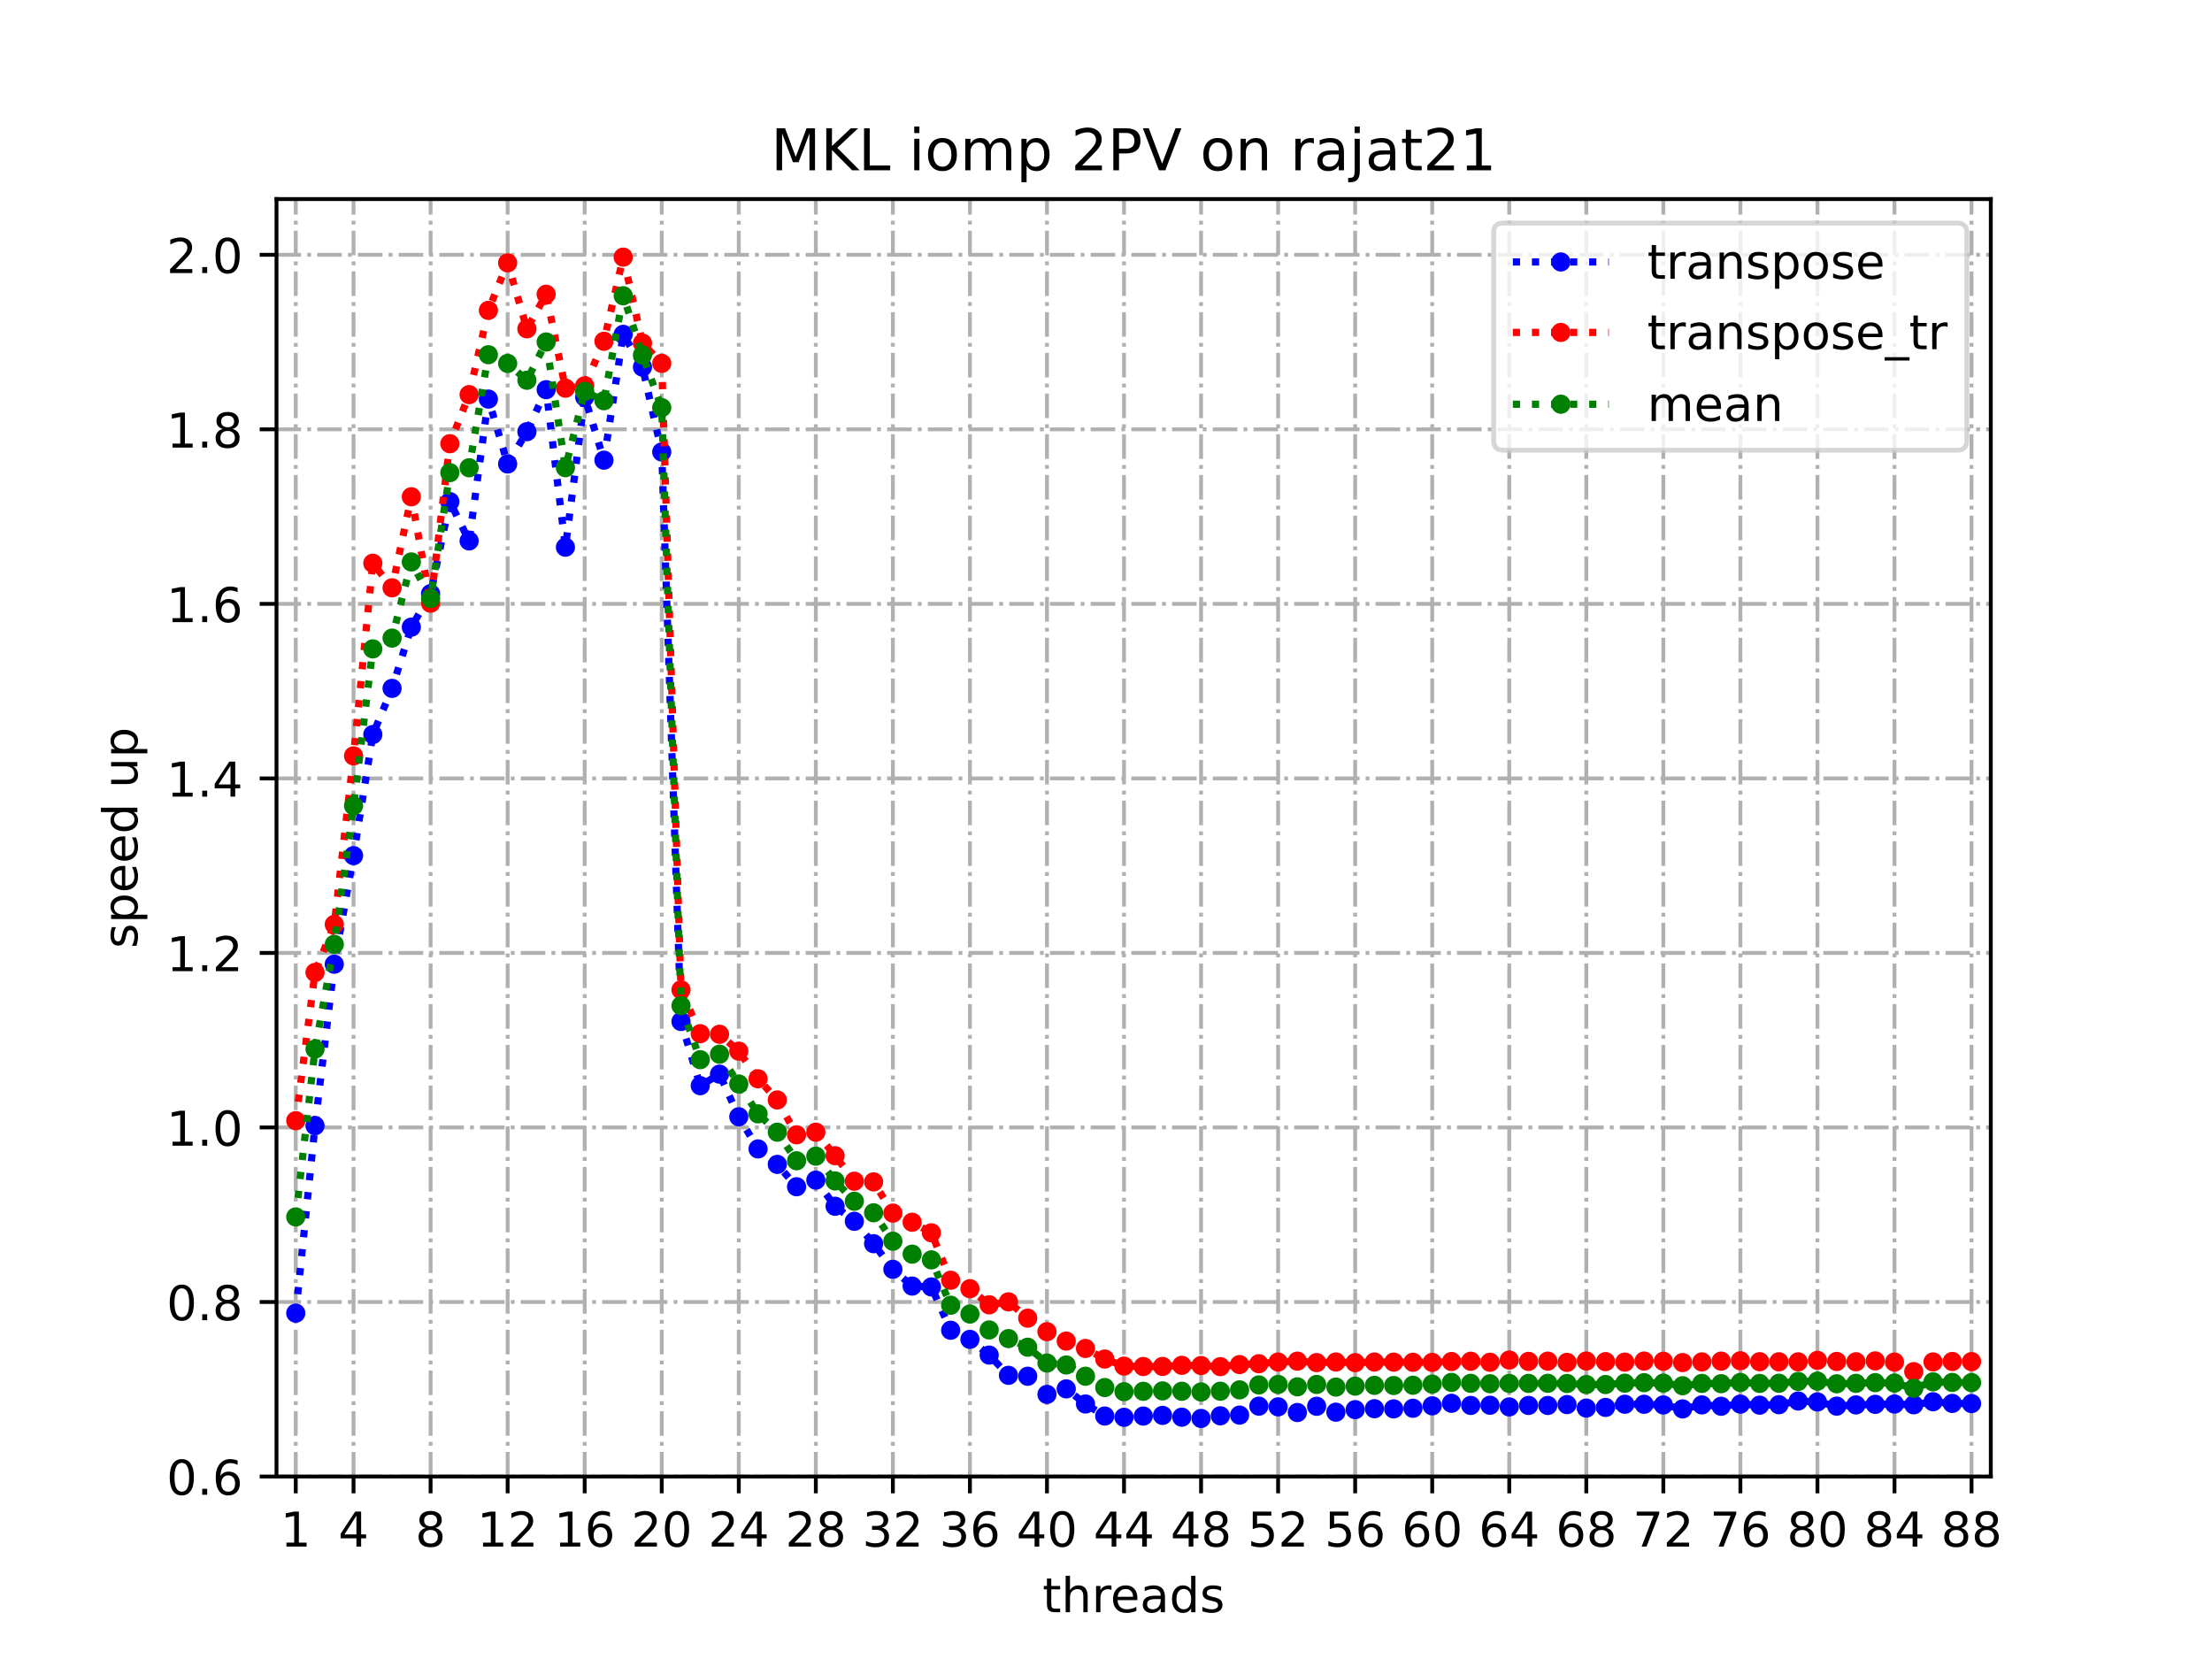 <?xml version="1.0" encoding="utf-8" standalone="no"?>
<!DOCTYPE svg PUBLIC "-//W3C//DTD SVG 1.1//EN"
  "http://www.w3.org/Graphics/SVG/1.1/DTD/svg11.dtd">
<!-- Created with matplotlib (https://matplotlib.org/) -->
<svg height="345.6pt" version="1.1" viewBox="0 0 460.8 345.6" width="460.8pt" xmlns="http://www.w3.org/2000/svg" xmlns:xlink="http://www.w3.org/1999/xlink">
 <defs>
  <style type="text/css">
*{stroke-linecap:butt;stroke-linejoin:round;}
  </style>
 </defs>
 <g id="figure_1">
  <g id="patch_1">
   <path d="M 0 345.6 
L 460.8 345.6 
L 460.8 0 
L 0 0 
z
" style="fill:#ffffff;"/>
  </g>
  <g id="axes_1">
   <g id="patch_2">
    <path d="M 57.6 307.584 
L 414.72 307.584 
L 414.72 41.472 
L 57.6 41.472 
z
" style="fill:#ffffff;"/>
   </g>
   <g id="matplotlib.axis_1">
    <g id="xtick_1">
     <g id="line2d_1">
      <path clip-path="url(#p1e8d6f6696)" d="M 61.613 307.584 
L 61.613 41.472 
" style="fill:none;stroke:#b0b0b0;stroke-dasharray:5.12,1.28,0.8,1.28;stroke-dashoffset:0;stroke-width:0.8;"/>
     </g>
     <g id="line2d_2">
      <defs>
       <path d="M 0 0 
L 0 3.5 
" id="meb98521402" style="stroke:#000000;stroke-width:0.8;"/>
      </defs>
      <g>
       <use style="stroke:#000000;stroke-width:0.8;" x="61.613" xlink:href="#meb98521402" y="307.584"/>
      </g>
     </g>
     <g id="text_1">
      <!-- 1 -->
      <defs>
       <path d="M 12.406 8.297 
L 28.516 8.297 
L 28.516 63.922 
L 10.984 60.406 
L 10.984 69.391 
L 28.422 72.906 
L 38.281 72.906 
L 38.281 8.297 
L 54.391 8.297 
L 54.391 0 
L 12.406 0 
z
" id="DejaVuSans-49"/>
      </defs>
      <g transform="translate(58.431 322.182)scale(0.1 -0.1)">
       <use xlink:href="#DejaVuSans-49"/>
      </g>
     </g>
    </g>
    <g id="xtick_2">
     <g id="line2d_3">
      <path clip-path="url(#p1e8d6f6696)" d="M 73.65 307.584 
L 73.65 41.472 
" style="fill:none;stroke:#b0b0b0;stroke-dasharray:5.12,1.28,0.8,1.28;stroke-dashoffset:0;stroke-width:0.8;"/>
     </g>
     <g id="line2d_4">
      <g>
       <use style="stroke:#000000;stroke-width:0.8;" x="73.65" xlink:href="#meb98521402" y="307.584"/>
      </g>
     </g>
     <g id="text_2">
      <!-- 4 -->
      <defs>
       <path d="M 37.797 64.312 
L 12.891 25.391 
L 37.797 25.391 
z
M 35.203 72.906 
L 47.609 72.906 
L 47.609 25.391 
L 58.016 25.391 
L 58.016 17.188 
L 47.609 17.188 
L 47.609 0 
L 37.797 0 
L 37.797 17.188 
L 4.891 17.188 
L 4.891 26.703 
z
" id="DejaVuSans-52"/>
      </defs>
      <g transform="translate(70.469 322.182)scale(0.1 -0.1)">
       <use xlink:href="#DejaVuSans-52"/>
      </g>
     </g>
    </g>
    <g id="xtick_3">
     <g id="line2d_5">
      <path clip-path="url(#p1e8d6f6696)" d="M 89.701 307.584 
L 89.701 41.472 
" style="fill:none;stroke:#b0b0b0;stroke-dasharray:5.12,1.28,0.8,1.28;stroke-dashoffset:0;stroke-width:0.8;"/>
     </g>
     <g id="line2d_6">
      <g>
       <use style="stroke:#000000;stroke-width:0.8;" x="89.701" xlink:href="#meb98521402" y="307.584"/>
      </g>
     </g>
     <g id="text_3">
      <!-- 8 -->
      <defs>
       <path d="M 31.781 34.625 
Q 24.75 34.625 20.719 30.859 
Q 16.703 27.094 16.703 20.516 
Q 16.703 13.922 20.719 10.156 
Q 24.75 6.391 31.781 6.391 
Q 38.812 6.391 42.859 10.172 
Q 46.922 13.969 46.922 20.516 
Q 46.922 27.094 42.891 30.859 
Q 38.875 34.625 31.781 34.625 
z
M 21.922 38.812 
Q 15.578 40.375 12.031 44.719 
Q 8.5 49.078 8.5 55.328 
Q 8.5 64.062 14.719 69.141 
Q 20.953 74.219 31.781 74.219 
Q 42.672 74.219 48.875 69.141 
Q 55.078 64.062 55.078 55.328 
Q 55.078 49.078 51.531 44.719 
Q 48 40.375 41.703 38.812 
Q 48.828 37.156 52.797 32.312 
Q 56.781 27.484 56.781 20.516 
Q 56.781 9.906 50.312 4.234 
Q 43.844 -1.422 31.781 -1.422 
Q 19.734 -1.422 13.25 4.234 
Q 6.781 9.906 6.781 20.516 
Q 6.781 27.484 10.781 32.312 
Q 14.797 37.156 21.922 38.812 
z
M 18.312 54.391 
Q 18.312 48.734 21.844 45.562 
Q 25.391 42.391 31.781 42.391 
Q 38.141 42.391 41.719 45.562 
Q 45.312 48.734 45.312 54.391 
Q 45.312 60.062 41.719 63.234 
Q 38.141 66.406 31.781 66.406 
Q 25.391 66.406 21.844 63.234 
Q 18.312 60.062 18.312 54.391 
z
" id="DejaVuSans-56"/>
      </defs>
      <g transform="translate(86.519 322.182)scale(0.1 -0.1)">
       <use xlink:href="#DejaVuSans-56"/>
      </g>
     </g>
    </g>
    <g id="xtick_4">
     <g id="line2d_7">
      <path clip-path="url(#p1e8d6f6696)" d="M 105.751 307.584 
L 105.751 41.472 
" style="fill:none;stroke:#b0b0b0;stroke-dasharray:5.12,1.28,0.8,1.28;stroke-dashoffset:0;stroke-width:0.8;"/>
     </g>
     <g id="line2d_8">
      <g>
       <use style="stroke:#000000;stroke-width:0.8;" x="105.751" xlink:href="#meb98521402" y="307.584"/>
      </g>
     </g>
     <g id="text_4">
      <!-- 12 -->
      <defs>
       <path d="M 19.188 8.297 
L 53.609 8.297 
L 53.609 0 
L 7.328 0 
L 7.328 8.297 
Q 12.938 14.109 22.625 23.891 
Q 32.328 33.688 34.812 36.531 
Q 39.547 41.844 41.422 45.531 
Q 43.312 49.219 43.312 52.781 
Q 43.312 58.594 39.234 62.25 
Q 35.156 65.922 28.609 65.922 
Q 23.969 65.922 18.812 64.312 
Q 13.672 62.703 7.812 59.422 
L 7.812 69.391 
Q 13.766 71.781 18.938 73 
Q 24.125 74.219 28.422 74.219 
Q 39.75 74.219 46.484 68.547 
Q 53.219 62.891 53.219 53.422 
Q 53.219 48.922 51.531 44.891 
Q 49.859 40.875 45.406 35.406 
Q 44.188 33.984 37.641 27.219 
Q 31.109 20.453 19.188 8.297 
z
" id="DejaVuSans-50"/>
      </defs>
      <g transform="translate(99.389 322.182)scale(0.1 -0.1)">
       <use xlink:href="#DejaVuSans-49"/>
       <use x="63.623" xlink:href="#DejaVuSans-50"/>
      </g>
     </g>
    </g>
    <g id="xtick_5">
     <g id="line2d_9">
      <path clip-path="url(#p1e8d6f6696)" d="M 121.801 307.584 
L 121.801 41.472 
" style="fill:none;stroke:#b0b0b0;stroke-dasharray:5.12,1.28,0.8,1.28;stroke-dashoffset:0;stroke-width:0.8;"/>
     </g>
     <g id="line2d_10">
      <g>
       <use style="stroke:#000000;stroke-width:0.8;" x="121.801" xlink:href="#meb98521402" y="307.584"/>
      </g>
     </g>
     <g id="text_5">
      <!-- 16 -->
      <defs>
       <path d="M 33.016 40.375 
Q 26.375 40.375 22.484 35.828 
Q 18.609 31.297 18.609 23.391 
Q 18.609 15.531 22.484 10.953 
Q 26.375 6.391 33.016 6.391 
Q 39.656 6.391 43.531 10.953 
Q 47.406 15.531 47.406 23.391 
Q 47.406 31.297 43.531 35.828 
Q 39.656 40.375 33.016 40.375 
z
M 52.594 71.297 
L 52.594 62.312 
Q 48.875 64.062 45.094 64.984 
Q 41.312 65.922 37.594 65.922 
Q 27.828 65.922 22.672 59.328 
Q 17.531 52.734 16.797 39.406 
Q 19.672 43.656 24.016 45.922 
Q 28.375 48.188 33.594 48.188 
Q 44.578 48.188 50.953 41.516 
Q 57.328 34.859 57.328 23.391 
Q 57.328 12.156 50.688 5.359 
Q 44.047 -1.422 33.016 -1.422 
Q 20.359 -1.422 13.672 8.266 
Q 6.984 17.969 6.984 36.375 
Q 6.984 53.656 15.188 63.938 
Q 23.391 74.219 37.203 74.219 
Q 40.922 74.219 44.703 73.484 
Q 48.484 72.75 52.594 71.297 
z
" id="DejaVuSans-54"/>
      </defs>
      <g transform="translate(115.439 322.182)scale(0.1 -0.1)">
       <use xlink:href="#DejaVuSans-49"/>
       <use x="63.623" xlink:href="#DejaVuSans-54"/>
      </g>
     </g>
    </g>
    <g id="xtick_6">
     <g id="line2d_11">
      <path clip-path="url(#p1e8d6f6696)" d="M 137.852 307.584 
L 137.852 41.472 
" style="fill:none;stroke:#b0b0b0;stroke-dasharray:5.12,1.28,0.8,1.28;stroke-dashoffset:0;stroke-width:0.8;"/>
     </g>
     <g id="line2d_12">
      <g>
       <use style="stroke:#000000;stroke-width:0.8;" x="137.852" xlink:href="#meb98521402" y="307.584"/>
      </g>
     </g>
     <g id="text_6">
      <!-- 20 -->
      <defs>
       <path d="M 31.781 66.406 
Q 24.172 66.406 20.328 58.906 
Q 16.5 51.422 16.5 36.375 
Q 16.5 21.391 20.328 13.891 
Q 24.172 6.391 31.781 6.391 
Q 39.453 6.391 43.281 13.891 
Q 47.125 21.391 47.125 36.375 
Q 47.125 51.422 43.281 58.906 
Q 39.453 66.406 31.781 66.406 
z
M 31.781 74.219 
Q 44.047 74.219 50.516 64.516 
Q 56.984 54.828 56.984 36.375 
Q 56.984 17.969 50.516 8.266 
Q 44.047 -1.422 31.781 -1.422 
Q 19.531 -1.422 13.062 8.266 
Q 6.594 17.969 6.594 36.375 
Q 6.594 54.828 13.062 64.516 
Q 19.531 74.219 31.781 74.219 
z
" id="DejaVuSans-48"/>
      </defs>
      <g transform="translate(131.489 322.182)scale(0.1 -0.1)">
       <use xlink:href="#DejaVuSans-50"/>
       <use x="63.623" xlink:href="#DejaVuSans-48"/>
      </g>
     </g>
    </g>
    <g id="xtick_7">
     <g id="line2d_13">
      <path clip-path="url(#p1e8d6f6696)" d="M 153.902 307.584 
L 153.902 41.472 
" style="fill:none;stroke:#b0b0b0;stroke-dasharray:5.12,1.28,0.8,1.28;stroke-dashoffset:0;stroke-width:0.8;"/>
     </g>
     <g id="line2d_14">
      <g>
       <use style="stroke:#000000;stroke-width:0.8;" x="153.902" xlink:href="#meb98521402" y="307.584"/>
      </g>
     </g>
     <g id="text_7">
      <!-- 24 -->
      <g transform="translate(147.54 322.182)scale(0.1 -0.1)">
       <use xlink:href="#DejaVuSans-50"/>
       <use x="63.623" xlink:href="#DejaVuSans-52"/>
      </g>
     </g>
    </g>
    <g id="xtick_8">
     <g id="line2d_15">
      <path clip-path="url(#p1e8d6f6696)" d="M 169.952 307.584 
L 169.952 41.472 
" style="fill:none;stroke:#b0b0b0;stroke-dasharray:5.12,1.28,0.8,1.28;stroke-dashoffset:0;stroke-width:0.8;"/>
     </g>
     <g id="line2d_16">
      <g>
       <use style="stroke:#000000;stroke-width:0.8;" x="169.952" xlink:href="#meb98521402" y="307.584"/>
      </g>
     </g>
     <g id="text_8">
      <!-- 28 -->
      <g transform="translate(163.59 322.182)scale(0.1 -0.1)">
       <use xlink:href="#DejaVuSans-50"/>
       <use x="63.623" xlink:href="#DejaVuSans-56"/>
      </g>
     </g>
    </g>
    <g id="xtick_9">
     <g id="line2d_17">
      <path clip-path="url(#p1e8d6f6696)" d="M 186.003 307.584 
L 186.003 41.472 
" style="fill:none;stroke:#b0b0b0;stroke-dasharray:5.12,1.28,0.8,1.28;stroke-dashoffset:0;stroke-width:0.8;"/>
     </g>
     <g id="line2d_18">
      <g>
       <use style="stroke:#000000;stroke-width:0.8;" x="186.003" xlink:href="#meb98521402" y="307.584"/>
      </g>
     </g>
     <g id="text_9">
      <!-- 32 -->
      <defs>
       <path d="M 40.578 39.312 
Q 47.656 37.797 51.625 33 
Q 55.609 28.219 55.609 21.188 
Q 55.609 10.406 48.188 4.484 
Q 40.766 -1.422 27.094 -1.422 
Q 22.516 -1.422 17.656 -0.516 
Q 12.797 0.391 7.625 2.203 
L 7.625 11.719 
Q 11.719 9.328 16.594 8.109 
Q 21.484 6.891 26.812 6.891 
Q 36.078 6.891 40.938 10.547 
Q 45.797 14.203 45.797 21.188 
Q 45.797 27.641 41.281 31.266 
Q 36.766 34.906 28.719 34.906 
L 20.219 34.906 
L 20.219 43.016 
L 29.109 43.016 
Q 36.375 43.016 40.234 45.922 
Q 44.094 48.828 44.094 54.297 
Q 44.094 59.906 40.109 62.906 
Q 36.141 65.922 28.719 65.922 
Q 24.656 65.922 20.016 65.031 
Q 15.375 64.156 9.812 62.312 
L 9.812 71.094 
Q 15.438 72.656 20.344 73.438 
Q 25.25 74.219 29.594 74.219 
Q 40.828 74.219 47.359 69.109 
Q 53.906 64.016 53.906 55.328 
Q 53.906 49.266 50.438 45.094 
Q 46.969 40.922 40.578 39.312 
z
" id="DejaVuSans-51"/>
      </defs>
      <g transform="translate(179.64 322.182)scale(0.1 -0.1)">
       <use xlink:href="#DejaVuSans-51"/>
       <use x="63.623" xlink:href="#DejaVuSans-50"/>
      </g>
     </g>
    </g>
    <g id="xtick_10">
     <g id="line2d_19">
      <path clip-path="url(#p1e8d6f6696)" d="M 202.053 307.584 
L 202.053 41.472 
" style="fill:none;stroke:#b0b0b0;stroke-dasharray:5.12,1.28,0.8,1.28;stroke-dashoffset:0;stroke-width:0.8;"/>
     </g>
     <g id="line2d_20">
      <g>
       <use style="stroke:#000000;stroke-width:0.8;" x="202.053" xlink:href="#meb98521402" y="307.584"/>
      </g>
     </g>
     <g id="text_10">
      <!-- 36 -->
      <g transform="translate(195.691 322.182)scale(0.1 -0.1)">
       <use xlink:href="#DejaVuSans-51"/>
       <use x="63.623" xlink:href="#DejaVuSans-54"/>
      </g>
     </g>
    </g>
    <g id="xtick_11">
     <g id="line2d_21">
      <path clip-path="url(#p1e8d6f6696)" d="M 218.103 307.584 
L 218.103 41.472 
" style="fill:none;stroke:#b0b0b0;stroke-dasharray:5.12,1.28,0.8,1.28;stroke-dashoffset:0;stroke-width:0.8;"/>
     </g>
     <g id="line2d_22">
      <g>
       <use style="stroke:#000000;stroke-width:0.8;" x="218.103" xlink:href="#meb98521402" y="307.584"/>
      </g>
     </g>
     <g id="text_11">
      <!-- 40 -->
      <g transform="translate(211.741 322.182)scale(0.1 -0.1)">
       <use xlink:href="#DejaVuSans-52"/>
       <use x="63.623" xlink:href="#DejaVuSans-48"/>
      </g>
     </g>
    </g>
    <g id="xtick_12">
     <g id="line2d_23">
      <path clip-path="url(#p1e8d6f6696)" d="M 234.154 307.584 
L 234.154 41.472 
" style="fill:none;stroke:#b0b0b0;stroke-dasharray:5.12,1.28,0.8,1.28;stroke-dashoffset:0;stroke-width:0.8;"/>
     </g>
     <g id="line2d_24">
      <g>
       <use style="stroke:#000000;stroke-width:0.8;" x="234.154" xlink:href="#meb98521402" y="307.584"/>
      </g>
     </g>
     <g id="text_12">
      <!-- 44 -->
      <g transform="translate(227.791 322.182)scale(0.1 -0.1)">
       <use xlink:href="#DejaVuSans-52"/>
       <use x="63.623" xlink:href="#DejaVuSans-52"/>
      </g>
     </g>
    </g>
    <g id="xtick_13">
     <g id="line2d_25">
      <path clip-path="url(#p1e8d6f6696)" d="M 250.204 307.584 
L 250.204 41.472 
" style="fill:none;stroke:#b0b0b0;stroke-dasharray:5.12,1.28,0.8,1.28;stroke-dashoffset:0;stroke-width:0.8;"/>
     </g>
     <g id="line2d_26">
      <g>
       <use style="stroke:#000000;stroke-width:0.8;" x="250.204" xlink:href="#meb98521402" y="307.584"/>
      </g>
     </g>
     <g id="text_13">
      <!-- 48 -->
      <g transform="translate(243.842 322.182)scale(0.1 -0.1)">
       <use xlink:href="#DejaVuSans-52"/>
       <use x="63.623" xlink:href="#DejaVuSans-56"/>
      </g>
     </g>
    </g>
    <g id="xtick_14">
     <g id="line2d_27">
      <path clip-path="url(#p1e8d6f6696)" d="M 266.254 307.584 
L 266.254 41.472 
" style="fill:none;stroke:#b0b0b0;stroke-dasharray:5.12,1.28,0.8,1.28;stroke-dashoffset:0;stroke-width:0.8;"/>
     </g>
     <g id="line2d_28">
      <g>
       <use style="stroke:#000000;stroke-width:0.8;" x="266.254" xlink:href="#meb98521402" y="307.584"/>
      </g>
     </g>
     <g id="text_14">
      <!-- 52 -->
      <defs>
       <path d="M 10.797 72.906 
L 49.516 72.906 
L 49.516 64.594 
L 19.828 64.594 
L 19.828 46.734 
Q 21.969 47.469 24.109 47.828 
Q 26.266 48.188 28.422 48.188 
Q 40.625 48.188 47.75 41.5 
Q 54.891 34.812 54.891 23.391 
Q 54.891 11.625 47.562 5.094 
Q 40.234 -1.422 26.906 -1.422 
Q 22.312 -1.422 17.547 -0.641 
Q 12.797 0.141 7.719 1.703 
L 7.719 11.625 
Q 12.109 9.234 16.797 8.062 
Q 21.484 6.891 26.703 6.891 
Q 35.156 6.891 40.078 11.328 
Q 45.016 15.766 45.016 23.391 
Q 45.016 31 40.078 35.438 
Q 35.156 39.891 26.703 39.891 
Q 22.75 39.891 18.812 39.016 
Q 14.891 38.141 10.797 36.281 
z
" id="DejaVuSans-53"/>
      </defs>
      <g transform="translate(259.892 322.182)scale(0.1 -0.1)">
       <use xlink:href="#DejaVuSans-53"/>
       <use x="63.623" xlink:href="#DejaVuSans-50"/>
      </g>
     </g>
    </g>
    <g id="xtick_15">
     <g id="line2d_29">
      <path clip-path="url(#p1e8d6f6696)" d="M 282.305 307.584 
L 282.305 41.472 
" style="fill:none;stroke:#b0b0b0;stroke-dasharray:5.12,1.28,0.8,1.28;stroke-dashoffset:0;stroke-width:0.8;"/>
     </g>
     <g id="line2d_30">
      <g>
       <use style="stroke:#000000;stroke-width:0.8;" x="282.305" xlink:href="#meb98521402" y="307.584"/>
      </g>
     </g>
     <g id="text_15">
      <!-- 56 -->
      <g transform="translate(275.942 322.182)scale(0.1 -0.1)">
       <use xlink:href="#DejaVuSans-53"/>
       <use x="63.623" xlink:href="#DejaVuSans-54"/>
      </g>
     </g>
    </g>
    <g id="xtick_16">
     <g id="line2d_31">
      <path clip-path="url(#p1e8d6f6696)" d="M 298.355 307.584 
L 298.355 41.472 
" style="fill:none;stroke:#b0b0b0;stroke-dasharray:5.12,1.28,0.8,1.28;stroke-dashoffset:0;stroke-width:0.8;"/>
     </g>
     <g id="line2d_32">
      <g>
       <use style="stroke:#000000;stroke-width:0.8;" x="298.355" xlink:href="#meb98521402" y="307.584"/>
      </g>
     </g>
     <g id="text_16">
      <!-- 60 -->
      <g transform="translate(291.993 322.182)scale(0.1 -0.1)">
       <use xlink:href="#DejaVuSans-54"/>
       <use x="63.623" xlink:href="#DejaVuSans-48"/>
      </g>
     </g>
    </g>
    <g id="xtick_17">
     <g id="line2d_33">
      <path clip-path="url(#p1e8d6f6696)" d="M 314.405 307.584 
L 314.405 41.472 
" style="fill:none;stroke:#b0b0b0;stroke-dasharray:5.12,1.28,0.8,1.28;stroke-dashoffset:0;stroke-width:0.8;"/>
     </g>
     <g id="line2d_34">
      <g>
       <use style="stroke:#000000;stroke-width:0.8;" x="314.405" xlink:href="#meb98521402" y="307.584"/>
      </g>
     </g>
     <g id="text_17">
      <!-- 64 -->
      <g transform="translate(308.043 322.182)scale(0.1 -0.1)">
       <use xlink:href="#DejaVuSans-54"/>
       <use x="63.623" xlink:href="#DejaVuSans-52"/>
      </g>
     </g>
    </g>
    <g id="xtick_18">
     <g id="line2d_35">
      <path clip-path="url(#p1e8d6f6696)" d="M 330.456 307.584 
L 330.456 41.472 
" style="fill:none;stroke:#b0b0b0;stroke-dasharray:5.12,1.28,0.8,1.28;stroke-dashoffset:0;stroke-width:0.8;"/>
     </g>
     <g id="line2d_36">
      <g>
       <use style="stroke:#000000;stroke-width:0.8;" x="330.456" xlink:href="#meb98521402" y="307.584"/>
      </g>
     </g>
     <g id="text_18">
      <!-- 68 -->
      <g transform="translate(324.093 322.182)scale(0.1 -0.1)">
       <use xlink:href="#DejaVuSans-54"/>
       <use x="63.623" xlink:href="#DejaVuSans-56"/>
      </g>
     </g>
    </g>
    <g id="xtick_19">
     <g id="line2d_37">
      <path clip-path="url(#p1e8d6f6696)" d="M 346.506 307.584 
L 346.506 41.472 
" style="fill:none;stroke:#b0b0b0;stroke-dasharray:5.12,1.28,0.8,1.28;stroke-dashoffset:0;stroke-width:0.8;"/>
     </g>
     <g id="line2d_38">
      <g>
       <use style="stroke:#000000;stroke-width:0.8;" x="346.506" xlink:href="#meb98521402" y="307.584"/>
      </g>
     </g>
     <g id="text_19">
      <!-- 72 -->
      <defs>
       <path d="M 8.203 72.906 
L 55.078 72.906 
L 55.078 68.703 
L 28.609 0 
L 18.312 0 
L 43.219 64.594 
L 8.203 64.594 
z
" id="DejaVuSans-55"/>
      </defs>
      <g transform="translate(340.144 322.182)scale(0.1 -0.1)">
       <use xlink:href="#DejaVuSans-55"/>
       <use x="63.623" xlink:href="#DejaVuSans-50"/>
      </g>
     </g>
    </g>
    <g id="xtick_20">
     <g id="line2d_39">
      <path clip-path="url(#p1e8d6f6696)" d="M 362.556 307.584 
L 362.556 41.472 
" style="fill:none;stroke:#b0b0b0;stroke-dasharray:5.12,1.28,0.8,1.28;stroke-dashoffset:0;stroke-width:0.8;"/>
     </g>
     <g id="line2d_40">
      <g>
       <use style="stroke:#000000;stroke-width:0.8;" x="362.556" xlink:href="#meb98521402" y="307.584"/>
      </g>
     </g>
     <g id="text_20">
      <!-- 76 -->
      <g transform="translate(356.194 322.182)scale(0.1 -0.1)">
       <use xlink:href="#DejaVuSans-55"/>
       <use x="63.623" xlink:href="#DejaVuSans-54"/>
      </g>
     </g>
    </g>
    <g id="xtick_21">
     <g id="line2d_41">
      <path clip-path="url(#p1e8d6f6696)" d="M 378.607 307.584 
L 378.607 41.472 
" style="fill:none;stroke:#b0b0b0;stroke-dasharray:5.12,1.28,0.8,1.28;stroke-dashoffset:0;stroke-width:0.8;"/>
     </g>
     <g id="line2d_42">
      <g>
       <use style="stroke:#000000;stroke-width:0.8;" x="378.607" xlink:href="#meb98521402" y="307.584"/>
      </g>
     </g>
     <g id="text_21">
      <!-- 80 -->
      <g transform="translate(372.244 322.182)scale(0.1 -0.1)">
       <use xlink:href="#DejaVuSans-56"/>
       <use x="63.623" xlink:href="#DejaVuSans-48"/>
      </g>
     </g>
    </g>
    <g id="xtick_22">
     <g id="line2d_43">
      <path clip-path="url(#p1e8d6f6696)" d="M 394.657 307.584 
L 394.657 41.472 
" style="fill:none;stroke:#b0b0b0;stroke-dasharray:5.12,1.28,0.8,1.28;stroke-dashoffset:0;stroke-width:0.8;"/>
     </g>
     <g id="line2d_44">
      <g>
       <use style="stroke:#000000;stroke-width:0.8;" x="394.657" xlink:href="#meb98521402" y="307.584"/>
      </g>
     </g>
     <g id="text_22">
      <!-- 84 -->
      <g transform="translate(388.295 322.182)scale(0.1 -0.1)">
       <use xlink:href="#DejaVuSans-56"/>
       <use x="63.623" xlink:href="#DejaVuSans-52"/>
      </g>
     </g>
    </g>
    <g id="xtick_23">
     <g id="line2d_45">
      <path clip-path="url(#p1e8d6f6696)" d="M 410.707 307.584 
L 410.707 41.472 
" style="fill:none;stroke:#b0b0b0;stroke-dasharray:5.12,1.28,0.8,1.28;stroke-dashoffset:0;stroke-width:0.8;"/>
     </g>
     <g id="line2d_46">
      <g>
       <use style="stroke:#000000;stroke-width:0.8;" x="410.707" xlink:href="#meb98521402" y="307.584"/>
      </g>
     </g>
     <g id="text_23">
      <!-- 88 -->
      <g transform="translate(404.345 322.182)scale(0.1 -0.1)">
       <use xlink:href="#DejaVuSans-56"/>
       <use x="63.623" xlink:href="#DejaVuSans-56"/>
      </g>
     </g>
    </g>
    <g id="text_24">
     <!-- threads -->
     <defs>
      <path d="M 18.312 70.219 
L 18.312 54.688 
L 36.812 54.688 
L 36.812 47.703 
L 18.312 47.703 
L 18.312 18.016 
Q 18.312 11.328 20.141 9.422 
Q 21.969 7.516 27.594 7.516 
L 36.812 7.516 
L 36.812 0 
L 27.594 0 
Q 17.188 0 13.234 3.875 
Q 9.281 7.766 9.281 18.016 
L 9.281 47.703 
L 2.688 47.703 
L 2.688 54.688 
L 9.281 54.688 
L 9.281 70.219 
z
" id="DejaVuSans-116"/>
      <path d="M 54.891 33.016 
L 54.891 0 
L 45.906 0 
L 45.906 32.719 
Q 45.906 40.484 42.875 44.328 
Q 39.844 48.188 33.797 48.188 
Q 26.516 48.188 22.312 43.547 
Q 18.109 38.922 18.109 30.906 
L 18.109 0 
L 9.078 0 
L 9.078 75.984 
L 18.109 75.984 
L 18.109 46.188 
Q 21.344 51.125 25.703 53.562 
Q 30.078 56 35.797 56 
Q 45.219 56 50.047 50.172 
Q 54.891 44.344 54.891 33.016 
z
" id="DejaVuSans-104"/>
      <path d="M 41.109 46.297 
Q 39.594 47.172 37.812 47.578 
Q 36.031 48 33.891 48 
Q 26.266 48 22.188 43.047 
Q 18.109 38.094 18.109 28.812 
L 18.109 0 
L 9.078 0 
L 9.078 54.688 
L 18.109 54.688 
L 18.109 46.188 
Q 20.953 51.172 25.484 53.578 
Q 30.031 56 36.531 56 
Q 37.453 56 38.578 55.875 
Q 39.703 55.766 41.062 55.516 
z
" id="DejaVuSans-114"/>
      <path d="M 56.203 29.594 
L 56.203 25.203 
L 14.891 25.203 
Q 15.484 15.922 20.484 11.062 
Q 25.484 6.203 34.422 6.203 
Q 39.594 6.203 44.453 7.469 
Q 49.312 8.734 54.109 11.281 
L 54.109 2.781 
Q 49.266 0.734 44.188 -0.344 
Q 39.109 -1.422 33.891 -1.422 
Q 20.797 -1.422 13.156 6.188 
Q 5.516 13.812 5.516 26.812 
Q 5.516 40.234 12.766 48.109 
Q 20.016 56 32.328 56 
Q 43.359 56 49.781 48.891 
Q 56.203 41.797 56.203 29.594 
z
M 47.219 32.234 
Q 47.125 39.594 43.094 43.984 
Q 39.062 48.391 32.422 48.391 
Q 24.906 48.391 20.391 44.141 
Q 15.875 39.891 15.188 32.172 
z
" id="DejaVuSans-101"/>
      <path d="M 34.281 27.484 
Q 23.391 27.484 19.188 25 
Q 14.984 22.516 14.984 16.5 
Q 14.984 11.719 18.141 8.906 
Q 21.297 6.109 26.703 6.109 
Q 34.188 6.109 38.703 11.406 
Q 43.219 16.703 43.219 25.484 
L 43.219 27.484 
z
M 52.203 31.203 
L 52.203 0 
L 43.219 0 
L 43.219 8.297 
Q 40.141 3.328 35.547 0.953 
Q 30.953 -1.422 24.312 -1.422 
Q 15.922 -1.422 10.953 3.297 
Q 6 8.016 6 15.922 
Q 6 25.141 12.172 29.828 
Q 18.359 34.516 30.609 34.516 
L 43.219 34.516 
L 43.219 35.406 
Q 43.219 41.609 39.141 45 
Q 35.062 48.391 27.688 48.391 
Q 23 48.391 18.547 47.266 
Q 14.109 46.141 10.016 43.891 
L 10.016 52.203 
Q 14.938 54.109 19.578 55.047 
Q 24.219 56 28.609 56 
Q 40.484 56 46.344 49.844 
Q 52.203 43.703 52.203 31.203 
z
" id="DejaVuSans-97"/>
      <path d="M 45.406 46.391 
L 45.406 75.984 
L 54.391 75.984 
L 54.391 0 
L 45.406 0 
L 45.406 8.203 
Q 42.578 3.328 38.25 0.953 
Q 33.938 -1.422 27.875 -1.422 
Q 17.969 -1.422 11.734 6.484 
Q 5.516 14.406 5.516 27.297 
Q 5.516 40.188 11.734 48.094 
Q 17.969 56 27.875 56 
Q 33.938 56 38.25 53.625 
Q 42.578 51.266 45.406 46.391 
z
M 14.797 27.297 
Q 14.797 17.391 18.875 11.75 
Q 22.953 6.109 30.078 6.109 
Q 37.203 6.109 41.297 11.75 
Q 45.406 17.391 45.406 27.297 
Q 45.406 37.203 41.297 42.844 
Q 37.203 48.484 30.078 48.484 
Q 22.953 48.484 18.875 42.844 
Q 14.797 37.203 14.797 27.297 
z
" id="DejaVuSans-100"/>
      <path d="M 44.281 53.078 
L 44.281 44.578 
Q 40.484 46.531 36.375 47.5 
Q 32.281 48.484 27.875 48.484 
Q 21.188 48.484 17.844 46.438 
Q 14.5 44.391 14.5 40.281 
Q 14.5 37.156 16.891 35.375 
Q 19.281 33.594 26.516 31.984 
L 29.594 31.297 
Q 39.156 29.25 43.188 25.516 
Q 47.219 21.781 47.219 15.094 
Q 47.219 7.469 41.188 3.016 
Q 35.156 -1.422 24.609 -1.422 
Q 20.219 -1.422 15.453 -0.562 
Q 10.688 0.297 5.422 2 
L 5.422 11.281 
Q 10.406 8.688 15.234 7.391 
Q 20.062 6.109 24.812 6.109 
Q 31.156 6.109 34.562 8.281 
Q 37.984 10.453 37.984 14.406 
Q 37.984 18.062 35.516 20.016 
Q 33.062 21.969 24.703 23.781 
L 21.578 24.516 
Q 13.234 26.266 9.516 29.906 
Q 5.812 33.547 5.812 39.891 
Q 5.812 47.609 11.281 51.797 
Q 16.75 56 26.812 56 
Q 31.781 56 36.172 55.266 
Q 40.578 54.547 44.281 53.078 
z
" id="DejaVuSans-115"/>
     </defs>
     <g transform="translate(217.169 335.861)scale(0.1 -0.1)">
      <use xlink:href="#DejaVuSans-116"/>
      <use x="39.209" xlink:href="#DejaVuSans-104"/>
      <use x="102.588" xlink:href="#DejaVuSans-114"/>
      <use x="141.451" xlink:href="#DejaVuSans-101"/>
      <use x="202.975" xlink:href="#DejaVuSans-97"/>
      <use x="264.254" xlink:href="#DejaVuSans-100"/>
      <use x="327.73" xlink:href="#DejaVuSans-115"/>
     </g>
    </g>
   </g>
   <g id="matplotlib.axis_2">
    <g id="ytick_1">
     <g id="line2d_47">
      <path clip-path="url(#p1e8d6f6696)" d="M 57.6 307.583 
L 414.72 307.583 
" style="fill:none;stroke:#b0b0b0;stroke-dasharray:5.12,1.28,0.8,1.28;stroke-dashoffset:0;stroke-width:0.8;"/>
     </g>
     <g id="line2d_48">
      <defs>
       <path d="M 0 0 
L -3.5 0 
" id="m165d852f2e" style="stroke:#000000;stroke-width:0.8;"/>
      </defs>
      <g>
       <use style="stroke:#000000;stroke-width:0.8;" x="57.6" xlink:href="#m165d852f2e" y="307.583"/>
      </g>
     </g>
     <g id="text_25">
      <!-- 0.6 -->
      <defs>
       <path d="M 10.688 12.406 
L 21 12.406 
L 21 0 
L 10.688 0 
z
" id="DejaVuSans-46"/>
      </defs>
      <g transform="translate(34.697 311.382)scale(0.1 -0.1)">
       <use xlink:href="#DejaVuSans-48"/>
       <use x="63.623" xlink:href="#DejaVuSans-46"/>
       <use x="95.41" xlink:href="#DejaVuSans-54"/>
      </g>
     </g>
    </g>
    <g id="ytick_2">
     <g id="line2d_49">
      <path clip-path="url(#p1e8d6f6696)" d="M 57.6 271.226 
L 414.72 271.226 
" style="fill:none;stroke:#b0b0b0;stroke-dasharray:5.12,1.28,0.8,1.28;stroke-dashoffset:0;stroke-width:0.8;"/>
     </g>
     <g id="line2d_50">
      <g>
       <use style="stroke:#000000;stroke-width:0.8;" x="57.6" xlink:href="#m165d852f2e" y="271.226"/>
      </g>
     </g>
     <g id="text_26">
      <!-- 0.8 -->
      <g transform="translate(34.697 275.025)scale(0.1 -0.1)">
       <use xlink:href="#DejaVuSans-48"/>
       <use x="63.623" xlink:href="#DejaVuSans-46"/>
       <use x="95.41" xlink:href="#DejaVuSans-56"/>
      </g>
     </g>
    </g>
    <g id="ytick_3">
     <g id="line2d_51">
      <path clip-path="url(#p1e8d6f6696)" d="M 57.6 234.869 
L 414.72 234.869 
" style="fill:none;stroke:#b0b0b0;stroke-dasharray:5.12,1.28,0.8,1.28;stroke-dashoffset:0;stroke-width:0.8;"/>
     </g>
     <g id="line2d_52">
      <g>
       <use style="stroke:#000000;stroke-width:0.8;" x="57.6" xlink:href="#m165d852f2e" y="234.869"/>
      </g>
     </g>
     <g id="text_27">
      <!-- 1.0 -->
      <g transform="translate(34.697 238.668)scale(0.1 -0.1)">
       <use xlink:href="#DejaVuSans-49"/>
       <use x="63.623" xlink:href="#DejaVuSans-46"/>
       <use x="95.41" xlink:href="#DejaVuSans-48"/>
      </g>
     </g>
    </g>
    <g id="ytick_4">
     <g id="line2d_53">
      <path clip-path="url(#p1e8d6f6696)" d="M 57.6 198.512 
L 414.72 198.512 
" style="fill:none;stroke:#b0b0b0;stroke-dasharray:5.12,1.28,0.8,1.28;stroke-dashoffset:0;stroke-width:0.8;"/>
     </g>
     <g id="line2d_54">
      <g>
       <use style="stroke:#000000;stroke-width:0.8;" x="57.6" xlink:href="#m165d852f2e" y="198.512"/>
      </g>
     </g>
     <g id="text_28">
      <!-- 1.2 -->
      <g transform="translate(34.697 202.311)scale(0.1 -0.1)">
       <use xlink:href="#DejaVuSans-49"/>
       <use x="63.623" xlink:href="#DejaVuSans-46"/>
       <use x="95.41" xlink:href="#DejaVuSans-50"/>
      </g>
     </g>
    </g>
    <g id="ytick_5">
     <g id="line2d_55">
      <path clip-path="url(#p1e8d6f6696)" d="M 57.6 162.154 
L 414.72 162.154 
" style="fill:none;stroke:#b0b0b0;stroke-dasharray:5.12,1.28,0.8,1.28;stroke-dashoffset:0;stroke-width:0.8;"/>
     </g>
     <g id="line2d_56">
      <g>
       <use style="stroke:#000000;stroke-width:0.8;" x="57.6" xlink:href="#m165d852f2e" y="162.154"/>
      </g>
     </g>
     <g id="text_29">
      <!-- 1.4 -->
      <g transform="translate(34.697 165.954)scale(0.1 -0.1)">
       <use xlink:href="#DejaVuSans-49"/>
       <use x="63.623" xlink:href="#DejaVuSans-46"/>
       <use x="95.41" xlink:href="#DejaVuSans-52"/>
      </g>
     </g>
    </g>
    <g id="ytick_6">
     <g id="line2d_57">
      <path clip-path="url(#p1e8d6f6696)" d="M 57.6 125.797 
L 414.72 125.797 
" style="fill:none;stroke:#b0b0b0;stroke-dasharray:5.12,1.28,0.8,1.28;stroke-dashoffset:0;stroke-width:0.8;"/>
     </g>
     <g id="line2d_58">
      <g>
       <use style="stroke:#000000;stroke-width:0.8;" x="57.6" xlink:href="#m165d852f2e" y="125.797"/>
      </g>
     </g>
     <g id="text_30">
      <!-- 1.6 -->
      <g transform="translate(34.697 129.597)scale(0.1 -0.1)">
       <use xlink:href="#DejaVuSans-49"/>
       <use x="63.623" xlink:href="#DejaVuSans-46"/>
       <use x="95.41" xlink:href="#DejaVuSans-54"/>
      </g>
     </g>
    </g>
    <g id="ytick_7">
     <g id="line2d_59">
      <path clip-path="url(#p1e8d6f6696)" d="M 57.6 89.44 
L 414.72 89.44 
" style="fill:none;stroke:#b0b0b0;stroke-dasharray:5.12,1.28,0.8,1.28;stroke-dashoffset:0;stroke-width:0.8;"/>
     </g>
     <g id="line2d_60">
      <g>
       <use style="stroke:#000000;stroke-width:0.8;" x="57.6" xlink:href="#m165d852f2e" y="89.44"/>
      </g>
     </g>
     <g id="text_31">
      <!-- 1.8 -->
      <g transform="translate(34.697 93.239)scale(0.1 -0.1)">
       <use xlink:href="#DejaVuSans-49"/>
       <use x="63.623" xlink:href="#DejaVuSans-46"/>
       <use x="95.41" xlink:href="#DejaVuSans-56"/>
      </g>
     </g>
    </g>
    <g id="ytick_8">
     <g id="line2d_61">
      <path clip-path="url(#p1e8d6f6696)" d="M 57.6 53.083 
L 414.72 53.083 
" style="fill:none;stroke:#b0b0b0;stroke-dasharray:5.12,1.28,0.8,1.28;stroke-dashoffset:0;stroke-width:0.8;"/>
     </g>
     <g id="line2d_62">
      <g>
       <use style="stroke:#000000;stroke-width:0.8;" x="57.6" xlink:href="#m165d852f2e" y="53.083"/>
      </g>
     </g>
     <g id="text_32">
      <!-- 2.0 -->
      <g transform="translate(34.697 56.882)scale(0.1 -0.1)">
       <use xlink:href="#DejaVuSans-50"/>
       <use x="63.623" xlink:href="#DejaVuSans-46"/>
       <use x="95.41" xlink:href="#DejaVuSans-48"/>
      </g>
     </g>
    </g>
    <g id="text_33">
     <!-- speed up -->
     <defs>
      <path d="M 18.109 8.203 
L 18.109 -20.797 
L 9.078 -20.797 
L 9.078 54.688 
L 18.109 54.688 
L 18.109 46.391 
Q 20.953 51.266 25.266 53.625 
Q 29.594 56 35.594 56 
Q 45.562 56 51.781 48.094 
Q 58.016 40.188 58.016 27.297 
Q 58.016 14.406 51.781 6.484 
Q 45.562 -1.422 35.594 -1.422 
Q 29.594 -1.422 25.266 0.953 
Q 20.953 3.328 18.109 8.203 
z
M 48.688 27.297 
Q 48.688 37.203 44.609 42.844 
Q 40.531 48.484 33.406 48.484 
Q 26.266 48.484 22.188 42.844 
Q 18.109 37.203 18.109 27.297 
Q 18.109 17.391 22.188 11.75 
Q 26.266 6.109 33.406 6.109 
Q 40.531 6.109 44.609 11.75 
Q 48.688 17.391 48.688 27.297 
z
" id="DejaVuSans-112"/>
      <path id="DejaVuSans-32"/>
      <path d="M 8.5 21.578 
L 8.5 54.688 
L 17.484 54.688 
L 17.484 21.922 
Q 17.484 14.156 20.5 10.266 
Q 23.531 6.391 29.594 6.391 
Q 36.859 6.391 41.078 11.031 
Q 45.312 15.672 45.312 23.688 
L 45.312 54.688 
L 54.297 54.688 
L 54.297 0 
L 45.312 0 
L 45.312 8.406 
Q 42.047 3.422 37.719 1 
Q 33.406 -1.422 27.688 -1.422 
Q 18.266 -1.422 13.375 4.438 
Q 8.5 10.297 8.5 21.578 
z
M 31.109 56 
z
" id="DejaVuSans-117"/>
     </defs>
     <g transform="translate(28.617 197.566)rotate(-90)scale(0.1 -0.1)">
      <use xlink:href="#DejaVuSans-115"/>
      <use x="52.1" xlink:href="#DejaVuSans-112"/>
      <use x="115.576" xlink:href="#DejaVuSans-101"/>
      <use x="177.1" xlink:href="#DejaVuSans-101"/>
      <use x="238.623" xlink:href="#DejaVuSans-100"/>
      <use x="302.1" xlink:href="#DejaVuSans-32"/>
      <use x="333.887" xlink:href="#DejaVuSans-117"/>
      <use x="397.266" xlink:href="#DejaVuSans-112"/>
     </g>
    </g>
   </g>
   <g id="line2d_63">
    <path clip-path="url(#p1e8d6f6696)" d="M 61.613 273.555 
L 65.625 234.503 
L 69.638 200.86 
L 73.65 178.246 
L 77.663 153.02 
L 81.676 143.401 
L 85.688 130.643 
L 89.701 123.673 
L 93.713 104.494 
L 97.726 112.681 
L 101.738 83.138 
L 105.751 96.655 
L 109.764 89.93 
L 113.776 81.177 
L 117.789 113.996 
L 121.801 82.724 
L 125.814 95.862 
L 129.827 69.652 
L 133.839 76.475 
L 137.852 94.152 
L 141.864 212.796 
L 145.877 226.167 
L 149.889 223.766 
L 153.902 232.647 
L 157.915 239.342 
L 161.927 242.564 
L 165.94 247.222 
L 169.952 245.845 
L 173.965 251.287 
L 177.978 254.42 
L 181.99 259.084 
L 186.003 264.425 
L 190.015 267.913 
L 194.028 268.096 
L 198.04 277.114 
L 202.053 279.015 
L 206.066 282.286 
L 210.078 286.506 
L 214.091 286.697 
L 218.103 290.478 
L 222.116 289.332 
L 226.129 292.479 
L 230.141 294.985 
L 234.154 295.252 
L 238.166 294.992 
L 242.179 294.849 
L 246.191 295.227 
L 250.204 295.488 
L 254.217 294.939 
L 258.229 294.797 
L 262.242 292.931 
L 266.254 293.071 
L 270.267 294.252 
L 274.28 292.956 
L 278.292 294.184 
L 282.305 293.653 
L 286.317 293.461 
L 290.33 293.498 
L 294.342 293.367 
L 298.355 292.861 
L 302.368 292.33 
L 306.38 292.778 
L 310.393 292.737 
L 314.405 293.081 
L 318.418 292.777 
L 322.431 292.785 
L 326.443 292.599 
L 330.456 293.327 
L 334.468 293.192 
L 338.481 292.53 
L 342.493 292.539 
L 346.506 292.678 
L 350.519 293.501 
L 354.531 292.668 
L 358.544 292.949 
L 362.556 292.502 
L 366.569 292.723 
L 370.582 292.625 
L 374.594 291.859 
L 378.607 292.051 
L 382.619 292.926 
L 386.632 292.67 
L 390.644 292.554 
L 394.657 292.488 
L 398.67 292.643 
L 402.682 292.006 
L 406.695 292.356 
L 410.707 292.393 
" style="fill:none;stroke:#0000ff;stroke-dasharray:1.5,2.475;stroke-dashoffset:0;stroke-width:1.5;"/>
    <defs>
     <path d="M 0 1.5 
C 0.398 1.5 0.779 1.342 1.061 1.061 
C 1.342 0.779 1.5 0.398 1.5 0 
C 1.5 -0.398 1.342 -0.779 1.061 -1.061 
C 0.779 -1.342 0.398 -1.5 0 -1.5 
C -0.398 -1.5 -0.779 -1.342 -1.061 -1.061 
C -1.342 -0.779 -1.5 -0.398 -1.5 0 
C -1.5 0.398 -1.342 0.779 -1.061 1.061 
C -0.779 1.342 -0.398 1.5 0 1.5 
z
" id="m767c8cb6b1" style="stroke:#0000ff;"/>
    </defs>
    <g clip-path="url(#p1e8d6f6696)">
     <use style="fill:#0000ff;stroke:#0000ff;" x="61.613" xlink:href="#m767c8cb6b1" y="273.555"/>
     <use style="fill:#0000ff;stroke:#0000ff;" x="65.625" xlink:href="#m767c8cb6b1" y="234.503"/>
     <use style="fill:#0000ff;stroke:#0000ff;" x="69.638" xlink:href="#m767c8cb6b1" y="200.86"/>
     <use style="fill:#0000ff;stroke:#0000ff;" x="73.65" xlink:href="#m767c8cb6b1" y="178.246"/>
     <use style="fill:#0000ff;stroke:#0000ff;" x="77.663" xlink:href="#m767c8cb6b1" y="153.02"/>
     <use style="fill:#0000ff;stroke:#0000ff;" x="81.676" xlink:href="#m767c8cb6b1" y="143.401"/>
     <use style="fill:#0000ff;stroke:#0000ff;" x="85.688" xlink:href="#m767c8cb6b1" y="130.643"/>
     <use style="fill:#0000ff;stroke:#0000ff;" x="89.701" xlink:href="#m767c8cb6b1" y="123.673"/>
     <use style="fill:#0000ff;stroke:#0000ff;" x="93.713" xlink:href="#m767c8cb6b1" y="104.494"/>
     <use style="fill:#0000ff;stroke:#0000ff;" x="97.726" xlink:href="#m767c8cb6b1" y="112.681"/>
     <use style="fill:#0000ff;stroke:#0000ff;" x="101.738" xlink:href="#m767c8cb6b1" y="83.138"/>
     <use style="fill:#0000ff;stroke:#0000ff;" x="105.751" xlink:href="#m767c8cb6b1" y="96.655"/>
     <use style="fill:#0000ff;stroke:#0000ff;" x="109.764" xlink:href="#m767c8cb6b1" y="89.93"/>
     <use style="fill:#0000ff;stroke:#0000ff;" x="113.776" xlink:href="#m767c8cb6b1" y="81.177"/>
     <use style="fill:#0000ff;stroke:#0000ff;" x="117.789" xlink:href="#m767c8cb6b1" y="113.996"/>
     <use style="fill:#0000ff;stroke:#0000ff;" x="121.801" xlink:href="#m767c8cb6b1" y="82.724"/>
     <use style="fill:#0000ff;stroke:#0000ff;" x="125.814" xlink:href="#m767c8cb6b1" y="95.862"/>
     <use style="fill:#0000ff;stroke:#0000ff;" x="129.827" xlink:href="#m767c8cb6b1" y="69.652"/>
     <use style="fill:#0000ff;stroke:#0000ff;" x="133.839" xlink:href="#m767c8cb6b1" y="76.475"/>
     <use style="fill:#0000ff;stroke:#0000ff;" x="137.852" xlink:href="#m767c8cb6b1" y="94.152"/>
     <use style="fill:#0000ff;stroke:#0000ff;" x="141.864" xlink:href="#m767c8cb6b1" y="212.796"/>
     <use style="fill:#0000ff;stroke:#0000ff;" x="145.877" xlink:href="#m767c8cb6b1" y="226.167"/>
     <use style="fill:#0000ff;stroke:#0000ff;" x="149.889" xlink:href="#m767c8cb6b1" y="223.766"/>
     <use style="fill:#0000ff;stroke:#0000ff;" x="153.902" xlink:href="#m767c8cb6b1" y="232.647"/>
     <use style="fill:#0000ff;stroke:#0000ff;" x="157.915" xlink:href="#m767c8cb6b1" y="239.342"/>
     <use style="fill:#0000ff;stroke:#0000ff;" x="161.927" xlink:href="#m767c8cb6b1" y="242.564"/>
     <use style="fill:#0000ff;stroke:#0000ff;" x="165.94" xlink:href="#m767c8cb6b1" y="247.222"/>
     <use style="fill:#0000ff;stroke:#0000ff;" x="169.952" xlink:href="#m767c8cb6b1" y="245.845"/>
     <use style="fill:#0000ff;stroke:#0000ff;" x="173.965" xlink:href="#m767c8cb6b1" y="251.287"/>
     <use style="fill:#0000ff;stroke:#0000ff;" x="177.978" xlink:href="#m767c8cb6b1" y="254.42"/>
     <use style="fill:#0000ff;stroke:#0000ff;" x="181.99" xlink:href="#m767c8cb6b1" y="259.084"/>
     <use style="fill:#0000ff;stroke:#0000ff;" x="186.003" xlink:href="#m767c8cb6b1" y="264.425"/>
     <use style="fill:#0000ff;stroke:#0000ff;" x="190.015" xlink:href="#m767c8cb6b1" y="267.913"/>
     <use style="fill:#0000ff;stroke:#0000ff;" x="194.028" xlink:href="#m767c8cb6b1" y="268.096"/>
     <use style="fill:#0000ff;stroke:#0000ff;" x="198.04" xlink:href="#m767c8cb6b1" y="277.114"/>
     <use style="fill:#0000ff;stroke:#0000ff;" x="202.053" xlink:href="#m767c8cb6b1" y="279.015"/>
     <use style="fill:#0000ff;stroke:#0000ff;" x="206.066" xlink:href="#m767c8cb6b1" y="282.286"/>
     <use style="fill:#0000ff;stroke:#0000ff;" x="210.078" xlink:href="#m767c8cb6b1" y="286.506"/>
     <use style="fill:#0000ff;stroke:#0000ff;" x="214.091" xlink:href="#m767c8cb6b1" y="286.697"/>
     <use style="fill:#0000ff;stroke:#0000ff;" x="218.103" xlink:href="#m767c8cb6b1" y="290.478"/>
     <use style="fill:#0000ff;stroke:#0000ff;" x="222.116" xlink:href="#m767c8cb6b1" y="289.332"/>
     <use style="fill:#0000ff;stroke:#0000ff;" x="226.129" xlink:href="#m767c8cb6b1" y="292.479"/>
     <use style="fill:#0000ff;stroke:#0000ff;" x="230.141" xlink:href="#m767c8cb6b1" y="294.985"/>
     <use style="fill:#0000ff;stroke:#0000ff;" x="234.154" xlink:href="#m767c8cb6b1" y="295.252"/>
     <use style="fill:#0000ff;stroke:#0000ff;" x="238.166" xlink:href="#m767c8cb6b1" y="294.992"/>
     <use style="fill:#0000ff;stroke:#0000ff;" x="242.179" xlink:href="#m767c8cb6b1" y="294.849"/>
     <use style="fill:#0000ff;stroke:#0000ff;" x="246.191" xlink:href="#m767c8cb6b1" y="295.227"/>
     <use style="fill:#0000ff;stroke:#0000ff;" x="250.204" xlink:href="#m767c8cb6b1" y="295.488"/>
     <use style="fill:#0000ff;stroke:#0000ff;" x="254.217" xlink:href="#m767c8cb6b1" y="294.939"/>
     <use style="fill:#0000ff;stroke:#0000ff;" x="258.229" xlink:href="#m767c8cb6b1" y="294.797"/>
     <use style="fill:#0000ff;stroke:#0000ff;" x="262.242" xlink:href="#m767c8cb6b1" y="292.931"/>
     <use style="fill:#0000ff;stroke:#0000ff;" x="266.254" xlink:href="#m767c8cb6b1" y="293.071"/>
     <use style="fill:#0000ff;stroke:#0000ff;" x="270.267" xlink:href="#m767c8cb6b1" y="294.252"/>
     <use style="fill:#0000ff;stroke:#0000ff;" x="274.28" xlink:href="#m767c8cb6b1" y="292.956"/>
     <use style="fill:#0000ff;stroke:#0000ff;" x="278.292" xlink:href="#m767c8cb6b1" y="294.184"/>
     <use style="fill:#0000ff;stroke:#0000ff;" x="282.305" xlink:href="#m767c8cb6b1" y="293.653"/>
     <use style="fill:#0000ff;stroke:#0000ff;" x="286.317" xlink:href="#m767c8cb6b1" y="293.461"/>
     <use style="fill:#0000ff;stroke:#0000ff;" x="290.33" xlink:href="#m767c8cb6b1" y="293.498"/>
     <use style="fill:#0000ff;stroke:#0000ff;" x="294.342" xlink:href="#m767c8cb6b1" y="293.367"/>
     <use style="fill:#0000ff;stroke:#0000ff;" x="298.355" xlink:href="#m767c8cb6b1" y="292.861"/>
     <use style="fill:#0000ff;stroke:#0000ff;" x="302.368" xlink:href="#m767c8cb6b1" y="292.33"/>
     <use style="fill:#0000ff;stroke:#0000ff;" x="306.38" xlink:href="#m767c8cb6b1" y="292.778"/>
     <use style="fill:#0000ff;stroke:#0000ff;" x="310.393" xlink:href="#m767c8cb6b1" y="292.737"/>
     <use style="fill:#0000ff;stroke:#0000ff;" x="314.405" xlink:href="#m767c8cb6b1" y="293.081"/>
     <use style="fill:#0000ff;stroke:#0000ff;" x="318.418" xlink:href="#m767c8cb6b1" y="292.777"/>
     <use style="fill:#0000ff;stroke:#0000ff;" x="322.431" xlink:href="#m767c8cb6b1" y="292.785"/>
     <use style="fill:#0000ff;stroke:#0000ff;" x="326.443" xlink:href="#m767c8cb6b1" y="292.599"/>
     <use style="fill:#0000ff;stroke:#0000ff;" x="330.456" xlink:href="#m767c8cb6b1" y="293.327"/>
     <use style="fill:#0000ff;stroke:#0000ff;" x="334.468" xlink:href="#m767c8cb6b1" y="293.192"/>
     <use style="fill:#0000ff;stroke:#0000ff;" x="338.481" xlink:href="#m767c8cb6b1" y="292.53"/>
     <use style="fill:#0000ff;stroke:#0000ff;" x="342.493" xlink:href="#m767c8cb6b1" y="292.539"/>
     <use style="fill:#0000ff;stroke:#0000ff;" x="346.506" xlink:href="#m767c8cb6b1" y="292.678"/>
     <use style="fill:#0000ff;stroke:#0000ff;" x="350.519" xlink:href="#m767c8cb6b1" y="293.501"/>
     <use style="fill:#0000ff;stroke:#0000ff;" x="354.531" xlink:href="#m767c8cb6b1" y="292.668"/>
     <use style="fill:#0000ff;stroke:#0000ff;" x="358.544" xlink:href="#m767c8cb6b1" y="292.949"/>
     <use style="fill:#0000ff;stroke:#0000ff;" x="362.556" xlink:href="#m767c8cb6b1" y="292.502"/>
     <use style="fill:#0000ff;stroke:#0000ff;" x="366.569" xlink:href="#m767c8cb6b1" y="292.723"/>
     <use style="fill:#0000ff;stroke:#0000ff;" x="370.582" xlink:href="#m767c8cb6b1" y="292.625"/>
     <use style="fill:#0000ff;stroke:#0000ff;" x="374.594" xlink:href="#m767c8cb6b1" y="291.859"/>
     <use style="fill:#0000ff;stroke:#0000ff;" x="378.607" xlink:href="#m767c8cb6b1" y="292.051"/>
     <use style="fill:#0000ff;stroke:#0000ff;" x="382.619" xlink:href="#m767c8cb6b1" y="292.926"/>
     <use style="fill:#0000ff;stroke:#0000ff;" x="386.632" xlink:href="#m767c8cb6b1" y="292.67"/>
     <use style="fill:#0000ff;stroke:#0000ff;" x="390.644" xlink:href="#m767c8cb6b1" y="292.554"/>
     <use style="fill:#0000ff;stroke:#0000ff;" x="394.657" xlink:href="#m767c8cb6b1" y="292.488"/>
     <use style="fill:#0000ff;stroke:#0000ff;" x="398.67" xlink:href="#m767c8cb6b1" y="292.643"/>
     <use style="fill:#0000ff;stroke:#0000ff;" x="402.682" xlink:href="#m767c8cb6b1" y="292.006"/>
     <use style="fill:#0000ff;stroke:#0000ff;" x="406.695" xlink:href="#m767c8cb6b1" y="292.356"/>
     <use style="fill:#0000ff;stroke:#0000ff;" x="410.707" xlink:href="#m767c8cb6b1" y="292.393"/>
    </g>
   </g>
   <g id="line2d_64">
    <path clip-path="url(#p1e8d6f6696)" d="M 61.613 233.464 
L 65.625 202.581 
L 69.638 192.576 
L 73.65 157.463 
L 77.663 117.332 
L 81.676 122.454 
L 85.688 103.488 
L 89.701 125.656 
L 93.713 92.431 
L 97.726 82.208 
L 101.738 64.65 
L 105.751 54.764 
L 109.764 68.498 
L 113.776 61.3 
L 117.789 80.861 
L 121.801 80.371 
L 125.814 71.092 
L 129.827 53.568 
L 133.839 71.474 
L 137.852 75.697 
L 141.864 206.199 
L 145.877 215.341 
L 149.889 215.459 
L 153.902 218.975 
L 157.915 224.733 
L 161.927 229.145 
L 165.94 236.401 
L 169.952 235.854 
L 173.965 240.751 
L 177.978 246.068 
L 181.99 246.209 
L 186.003 252.713 
L 190.015 254.614 
L 194.028 256.816 
L 198.04 266.698 
L 202.053 268.463 
L 206.066 271.82 
L 210.078 271.198 
L 214.091 274.6 
L 218.103 277.416 
L 222.116 279.372 
L 226.129 280.91 
L 230.141 283.116 
L 234.154 284.586 
L 238.166 284.671 
L 242.179 284.653 
L 246.191 284.424 
L 250.204 284.465 
L 254.217 284.699 
L 258.229 284.264 
L 262.242 284.089 
L 266.254 283.736 
L 270.267 283.549 
L 274.28 283.854 
L 278.292 283.726 
L 282.305 283.862 
L 286.317 283.731 
L 290.33 283.757 
L 294.342 283.782 
L 298.355 283.807 
L 302.368 283.63 
L 306.38 283.571 
L 310.393 283.783 
L 314.405 283.32 
L 318.418 283.602 
L 322.431 283.549 
L 326.443 283.813 
L 330.456 283.523 
L 334.468 283.653 
L 338.481 283.755 
L 342.493 283.534 
L 346.506 283.579 
L 350.519 283.847 
L 354.531 283.709 
L 358.544 283.547 
L 362.556 283.475 
L 366.569 283.665 
L 370.582 283.685 
L 374.594 283.702 
L 378.607 283.391 
L 382.619 283.615 
L 386.632 283.682 
L 390.644 283.503 
L 394.657 283.748 
L 398.67 285.741 
L 402.682 283.716 
L 406.695 283.62 
L 410.707 283.647 
" style="fill:none;stroke:#ff0000;stroke-dasharray:1.5,2.475;stroke-dashoffset:0;stroke-width:1.5;"/>
    <defs>
     <path d="M 0 1.5 
C 0.398 1.5 0.779 1.342 1.061 1.061 
C 1.342 0.779 1.5 0.398 1.5 0 
C 1.5 -0.398 1.342 -0.779 1.061 -1.061 
C 0.779 -1.342 0.398 -1.5 0 -1.5 
C -0.398 -1.5 -0.779 -1.342 -1.061 -1.061 
C -1.342 -0.779 -1.5 -0.398 -1.5 0 
C -1.5 0.398 -1.342 0.779 -1.061 1.061 
C -0.779 1.342 -0.398 1.5 0 1.5 
z
" id="m0e47353e01" style="stroke:#ff0000;"/>
    </defs>
    <g clip-path="url(#p1e8d6f6696)">
     <use style="fill:#ff0000;stroke:#ff0000;" x="61.613" xlink:href="#m0e47353e01" y="233.464"/>
     <use style="fill:#ff0000;stroke:#ff0000;" x="65.625" xlink:href="#m0e47353e01" y="202.581"/>
     <use style="fill:#ff0000;stroke:#ff0000;" x="69.638" xlink:href="#m0e47353e01" y="192.576"/>
     <use style="fill:#ff0000;stroke:#ff0000;" x="73.65" xlink:href="#m0e47353e01" y="157.463"/>
     <use style="fill:#ff0000;stroke:#ff0000;" x="77.663" xlink:href="#m0e47353e01" y="117.332"/>
     <use style="fill:#ff0000;stroke:#ff0000;" x="81.676" xlink:href="#m0e47353e01" y="122.454"/>
     <use style="fill:#ff0000;stroke:#ff0000;" x="85.688" xlink:href="#m0e47353e01" y="103.488"/>
     <use style="fill:#ff0000;stroke:#ff0000;" x="89.701" xlink:href="#m0e47353e01" y="125.656"/>
     <use style="fill:#ff0000;stroke:#ff0000;" x="93.713" xlink:href="#m0e47353e01" y="92.431"/>
     <use style="fill:#ff0000;stroke:#ff0000;" x="97.726" xlink:href="#m0e47353e01" y="82.208"/>
     <use style="fill:#ff0000;stroke:#ff0000;" x="101.738" xlink:href="#m0e47353e01" y="64.65"/>
     <use style="fill:#ff0000;stroke:#ff0000;" x="105.751" xlink:href="#m0e47353e01" y="54.764"/>
     <use style="fill:#ff0000;stroke:#ff0000;" x="109.764" xlink:href="#m0e47353e01" y="68.498"/>
     <use style="fill:#ff0000;stroke:#ff0000;" x="113.776" xlink:href="#m0e47353e01" y="61.3"/>
     <use style="fill:#ff0000;stroke:#ff0000;" x="117.789" xlink:href="#m0e47353e01" y="80.861"/>
     <use style="fill:#ff0000;stroke:#ff0000;" x="121.801" xlink:href="#m0e47353e01" y="80.371"/>
     <use style="fill:#ff0000;stroke:#ff0000;" x="125.814" xlink:href="#m0e47353e01" y="71.092"/>
     <use style="fill:#ff0000;stroke:#ff0000;" x="129.827" xlink:href="#m0e47353e01" y="53.568"/>
     <use style="fill:#ff0000;stroke:#ff0000;" x="133.839" xlink:href="#m0e47353e01" y="71.474"/>
     <use style="fill:#ff0000;stroke:#ff0000;" x="137.852" xlink:href="#m0e47353e01" y="75.697"/>
     <use style="fill:#ff0000;stroke:#ff0000;" x="141.864" xlink:href="#m0e47353e01" y="206.199"/>
     <use style="fill:#ff0000;stroke:#ff0000;" x="145.877" xlink:href="#m0e47353e01" y="215.341"/>
     <use style="fill:#ff0000;stroke:#ff0000;" x="149.889" xlink:href="#m0e47353e01" y="215.459"/>
     <use style="fill:#ff0000;stroke:#ff0000;" x="153.902" xlink:href="#m0e47353e01" y="218.975"/>
     <use style="fill:#ff0000;stroke:#ff0000;" x="157.915" xlink:href="#m0e47353e01" y="224.733"/>
     <use style="fill:#ff0000;stroke:#ff0000;" x="161.927" xlink:href="#m0e47353e01" y="229.145"/>
     <use style="fill:#ff0000;stroke:#ff0000;" x="165.94" xlink:href="#m0e47353e01" y="236.401"/>
     <use style="fill:#ff0000;stroke:#ff0000;" x="169.952" xlink:href="#m0e47353e01" y="235.854"/>
     <use style="fill:#ff0000;stroke:#ff0000;" x="173.965" xlink:href="#m0e47353e01" y="240.751"/>
     <use style="fill:#ff0000;stroke:#ff0000;" x="177.978" xlink:href="#m0e47353e01" y="246.068"/>
     <use style="fill:#ff0000;stroke:#ff0000;" x="181.99" xlink:href="#m0e47353e01" y="246.209"/>
     <use style="fill:#ff0000;stroke:#ff0000;" x="186.003" xlink:href="#m0e47353e01" y="252.713"/>
     <use style="fill:#ff0000;stroke:#ff0000;" x="190.015" xlink:href="#m0e47353e01" y="254.614"/>
     <use style="fill:#ff0000;stroke:#ff0000;" x="194.028" xlink:href="#m0e47353e01" y="256.816"/>
     <use style="fill:#ff0000;stroke:#ff0000;" x="198.04" xlink:href="#m0e47353e01" y="266.698"/>
     <use style="fill:#ff0000;stroke:#ff0000;" x="202.053" xlink:href="#m0e47353e01" y="268.463"/>
     <use style="fill:#ff0000;stroke:#ff0000;" x="206.066" xlink:href="#m0e47353e01" y="271.82"/>
     <use style="fill:#ff0000;stroke:#ff0000;" x="210.078" xlink:href="#m0e47353e01" y="271.198"/>
     <use style="fill:#ff0000;stroke:#ff0000;" x="214.091" xlink:href="#m0e47353e01" y="274.6"/>
     <use style="fill:#ff0000;stroke:#ff0000;" x="218.103" xlink:href="#m0e47353e01" y="277.416"/>
     <use style="fill:#ff0000;stroke:#ff0000;" x="222.116" xlink:href="#m0e47353e01" y="279.372"/>
     <use style="fill:#ff0000;stroke:#ff0000;" x="226.129" xlink:href="#m0e47353e01" y="280.91"/>
     <use style="fill:#ff0000;stroke:#ff0000;" x="230.141" xlink:href="#m0e47353e01" y="283.116"/>
     <use style="fill:#ff0000;stroke:#ff0000;" x="234.154" xlink:href="#m0e47353e01" y="284.586"/>
     <use style="fill:#ff0000;stroke:#ff0000;" x="238.166" xlink:href="#m0e47353e01" y="284.671"/>
     <use style="fill:#ff0000;stroke:#ff0000;" x="242.179" xlink:href="#m0e47353e01" y="284.653"/>
     <use style="fill:#ff0000;stroke:#ff0000;" x="246.191" xlink:href="#m0e47353e01" y="284.424"/>
     <use style="fill:#ff0000;stroke:#ff0000;" x="250.204" xlink:href="#m0e47353e01" y="284.465"/>
     <use style="fill:#ff0000;stroke:#ff0000;" x="254.217" xlink:href="#m0e47353e01" y="284.699"/>
     <use style="fill:#ff0000;stroke:#ff0000;" x="258.229" xlink:href="#m0e47353e01" y="284.264"/>
     <use style="fill:#ff0000;stroke:#ff0000;" x="262.242" xlink:href="#m0e47353e01" y="284.089"/>
     <use style="fill:#ff0000;stroke:#ff0000;" x="266.254" xlink:href="#m0e47353e01" y="283.736"/>
     <use style="fill:#ff0000;stroke:#ff0000;" x="270.267" xlink:href="#m0e47353e01" y="283.549"/>
     <use style="fill:#ff0000;stroke:#ff0000;" x="274.28" xlink:href="#m0e47353e01" y="283.854"/>
     <use style="fill:#ff0000;stroke:#ff0000;" x="278.292" xlink:href="#m0e47353e01" y="283.726"/>
     <use style="fill:#ff0000;stroke:#ff0000;" x="282.305" xlink:href="#m0e47353e01" y="283.862"/>
     <use style="fill:#ff0000;stroke:#ff0000;" x="286.317" xlink:href="#m0e47353e01" y="283.731"/>
     <use style="fill:#ff0000;stroke:#ff0000;" x="290.33" xlink:href="#m0e47353e01" y="283.757"/>
     <use style="fill:#ff0000;stroke:#ff0000;" x="294.342" xlink:href="#m0e47353e01" y="283.782"/>
     <use style="fill:#ff0000;stroke:#ff0000;" x="298.355" xlink:href="#m0e47353e01" y="283.807"/>
     <use style="fill:#ff0000;stroke:#ff0000;" x="302.368" xlink:href="#m0e47353e01" y="283.63"/>
     <use style="fill:#ff0000;stroke:#ff0000;" x="306.38" xlink:href="#m0e47353e01" y="283.571"/>
     <use style="fill:#ff0000;stroke:#ff0000;" x="310.393" xlink:href="#m0e47353e01" y="283.783"/>
     <use style="fill:#ff0000;stroke:#ff0000;" x="314.405" xlink:href="#m0e47353e01" y="283.32"/>
     <use style="fill:#ff0000;stroke:#ff0000;" x="318.418" xlink:href="#m0e47353e01" y="283.602"/>
     <use style="fill:#ff0000;stroke:#ff0000;" x="322.431" xlink:href="#m0e47353e01" y="283.549"/>
     <use style="fill:#ff0000;stroke:#ff0000;" x="326.443" xlink:href="#m0e47353e01" y="283.813"/>
     <use style="fill:#ff0000;stroke:#ff0000;" x="330.456" xlink:href="#m0e47353e01" y="283.523"/>
     <use style="fill:#ff0000;stroke:#ff0000;" x="334.468" xlink:href="#m0e47353e01" y="283.653"/>
     <use style="fill:#ff0000;stroke:#ff0000;" x="338.481" xlink:href="#m0e47353e01" y="283.755"/>
     <use style="fill:#ff0000;stroke:#ff0000;" x="342.493" xlink:href="#m0e47353e01" y="283.534"/>
     <use style="fill:#ff0000;stroke:#ff0000;" x="346.506" xlink:href="#m0e47353e01" y="283.579"/>
     <use style="fill:#ff0000;stroke:#ff0000;" x="350.519" xlink:href="#m0e47353e01" y="283.847"/>
     <use style="fill:#ff0000;stroke:#ff0000;" x="354.531" xlink:href="#m0e47353e01" y="283.709"/>
     <use style="fill:#ff0000;stroke:#ff0000;" x="358.544" xlink:href="#m0e47353e01" y="283.547"/>
     <use style="fill:#ff0000;stroke:#ff0000;" x="362.556" xlink:href="#m0e47353e01" y="283.475"/>
     <use style="fill:#ff0000;stroke:#ff0000;" x="366.569" xlink:href="#m0e47353e01" y="283.665"/>
     <use style="fill:#ff0000;stroke:#ff0000;" x="370.582" xlink:href="#m0e47353e01" y="283.685"/>
     <use style="fill:#ff0000;stroke:#ff0000;" x="374.594" xlink:href="#m0e47353e01" y="283.702"/>
     <use style="fill:#ff0000;stroke:#ff0000;" x="378.607" xlink:href="#m0e47353e01" y="283.391"/>
     <use style="fill:#ff0000;stroke:#ff0000;" x="382.619" xlink:href="#m0e47353e01" y="283.615"/>
     <use style="fill:#ff0000;stroke:#ff0000;" x="386.632" xlink:href="#m0e47353e01" y="283.682"/>
     <use style="fill:#ff0000;stroke:#ff0000;" x="390.644" xlink:href="#m0e47353e01" y="283.503"/>
     <use style="fill:#ff0000;stroke:#ff0000;" x="394.657" xlink:href="#m0e47353e01" y="283.748"/>
     <use style="fill:#ff0000;stroke:#ff0000;" x="398.67" xlink:href="#m0e47353e01" y="285.741"/>
     <use style="fill:#ff0000;stroke:#ff0000;" x="402.682" xlink:href="#m0e47353e01" y="283.716"/>
     <use style="fill:#ff0000;stroke:#ff0000;" x="406.695" xlink:href="#m0e47353e01" y="283.62"/>
     <use style="fill:#ff0000;stroke:#ff0000;" x="410.707" xlink:href="#m0e47353e01" y="283.647"/>
    </g>
   </g>
   <g id="line2d_65">
    <path clip-path="url(#p1e8d6f6696)" d="M 61.613 253.509 
L 65.625 218.542 
L 69.638 196.718 
L 73.65 167.854 
L 77.663 135.176 
L 81.676 132.927 
L 85.688 117.066 
L 89.701 124.665 
L 93.713 98.462 
L 97.726 97.445 
L 101.738 73.894 
L 105.751 75.709 
L 109.764 79.214 
L 113.776 71.238 
L 117.789 97.428 
L 121.801 81.547 
L 125.814 83.477 
L 129.827 61.61 
L 133.839 73.975 
L 137.852 84.924 
L 141.864 209.497 
L 145.877 220.754 
L 149.889 219.613 
L 153.902 225.811 
L 157.915 232.037 
L 161.927 235.855 
L 165.94 241.811 
L 169.952 240.85 
L 173.965 246.019 
L 177.978 250.244 
L 181.99 252.647 
L 186.003 258.569 
L 190.015 261.263 
L 194.028 262.456 
L 198.04 271.906 
L 202.053 273.739 
L 206.066 277.053 
L 210.078 278.852 
L 214.091 280.649 
L 218.103 283.947 
L 222.116 284.352 
L 226.129 286.695 
L 230.141 289.05 
L 234.154 289.919 
L 238.166 289.832 
L 242.179 289.751 
L 246.191 289.825 
L 250.204 289.976 
L 254.217 289.819 
L 258.229 289.531 
L 262.242 288.51 
L 266.254 288.404 
L 270.267 288.901 
L 274.28 288.405 
L 278.292 288.955 
L 282.305 288.758 
L 286.317 288.596 
L 290.33 288.628 
L 294.342 288.575 
L 298.355 288.334 
L 302.368 287.98 
L 306.38 288.174 
L 310.393 288.26 
L 314.405 288.2 
L 318.418 288.189 
L 322.431 288.167 
L 326.443 288.206 
L 330.456 288.425 
L 334.468 288.423 
L 338.481 288.142 
L 342.493 288.036 
L 346.506 288.128 
L 350.519 288.674 
L 354.531 288.189 
L 358.544 288.248 
L 362.556 287.989 
L 366.569 288.194 
L 370.582 288.155 
L 374.594 287.78 
L 378.607 287.721 
L 382.619 288.27 
L 386.632 288.176 
L 390.644 288.028 
L 394.657 288.118 
L 398.67 289.192 
L 402.682 287.861 
L 406.695 287.988 
L 410.707 288.02 
" style="fill:none;stroke:#008000;stroke-dasharray:1.5,2.475;stroke-dashoffset:0;stroke-width:1.5;"/>
    <defs>
     <path d="M 0 1.5 
C 0.398 1.5 0.779 1.342 1.061 1.061 
C 1.342 0.779 1.5 0.398 1.5 0 
C 1.5 -0.398 1.342 -0.779 1.061 -1.061 
C 0.779 -1.342 0.398 -1.5 0 -1.5 
C -0.398 -1.5 -0.779 -1.342 -1.061 -1.061 
C -1.342 -0.779 -1.5 -0.398 -1.5 0 
C -1.5 0.398 -1.342 0.779 -1.061 1.061 
C -0.779 1.342 -0.398 1.5 0 1.5 
z
" id="m692f394248" style="stroke:#008000;"/>
    </defs>
    <g clip-path="url(#p1e8d6f6696)">
     <use style="fill:#008000;stroke:#008000;" x="61.613" xlink:href="#m692f394248" y="253.509"/>
     <use style="fill:#008000;stroke:#008000;" x="65.625" xlink:href="#m692f394248" y="218.542"/>
     <use style="fill:#008000;stroke:#008000;" x="69.638" xlink:href="#m692f394248" y="196.718"/>
     <use style="fill:#008000;stroke:#008000;" x="73.65" xlink:href="#m692f394248" y="167.854"/>
     <use style="fill:#008000;stroke:#008000;" x="77.663" xlink:href="#m692f394248" y="135.176"/>
     <use style="fill:#008000;stroke:#008000;" x="81.676" xlink:href="#m692f394248" y="132.927"/>
     <use style="fill:#008000;stroke:#008000;" x="85.688" xlink:href="#m692f394248" y="117.066"/>
     <use style="fill:#008000;stroke:#008000;" x="89.701" xlink:href="#m692f394248" y="124.665"/>
     <use style="fill:#008000;stroke:#008000;" x="93.713" xlink:href="#m692f394248" y="98.462"/>
     <use style="fill:#008000;stroke:#008000;" x="97.726" xlink:href="#m692f394248" y="97.445"/>
     <use style="fill:#008000;stroke:#008000;" x="101.738" xlink:href="#m692f394248" y="73.894"/>
     <use style="fill:#008000;stroke:#008000;" x="105.751" xlink:href="#m692f394248" y="75.709"/>
     <use style="fill:#008000;stroke:#008000;" x="109.764" xlink:href="#m692f394248" y="79.214"/>
     <use style="fill:#008000;stroke:#008000;" x="113.776" xlink:href="#m692f394248" y="71.238"/>
     <use style="fill:#008000;stroke:#008000;" x="117.789" xlink:href="#m692f394248" y="97.428"/>
     <use style="fill:#008000;stroke:#008000;" x="121.801" xlink:href="#m692f394248" y="81.547"/>
     <use style="fill:#008000;stroke:#008000;" x="125.814" xlink:href="#m692f394248" y="83.477"/>
     <use style="fill:#008000;stroke:#008000;" x="129.827" xlink:href="#m692f394248" y="61.61"/>
     <use style="fill:#008000;stroke:#008000;" x="133.839" xlink:href="#m692f394248" y="73.975"/>
     <use style="fill:#008000;stroke:#008000;" x="137.852" xlink:href="#m692f394248" y="84.924"/>
     <use style="fill:#008000;stroke:#008000;" x="141.864" xlink:href="#m692f394248" y="209.497"/>
     <use style="fill:#008000;stroke:#008000;" x="145.877" xlink:href="#m692f394248" y="220.754"/>
     <use style="fill:#008000;stroke:#008000;" x="149.889" xlink:href="#m692f394248" y="219.613"/>
     <use style="fill:#008000;stroke:#008000;" x="153.902" xlink:href="#m692f394248" y="225.811"/>
     <use style="fill:#008000;stroke:#008000;" x="157.915" xlink:href="#m692f394248" y="232.037"/>
     <use style="fill:#008000;stroke:#008000;" x="161.927" xlink:href="#m692f394248" y="235.855"/>
     <use style="fill:#008000;stroke:#008000;" x="165.94" xlink:href="#m692f394248" y="241.811"/>
     <use style="fill:#008000;stroke:#008000;" x="169.952" xlink:href="#m692f394248" y="240.85"/>
     <use style="fill:#008000;stroke:#008000;" x="173.965" xlink:href="#m692f394248" y="246.019"/>
     <use style="fill:#008000;stroke:#008000;" x="177.978" xlink:href="#m692f394248" y="250.244"/>
     <use style="fill:#008000;stroke:#008000;" x="181.99" xlink:href="#m692f394248" y="252.647"/>
     <use style="fill:#008000;stroke:#008000;" x="186.003" xlink:href="#m692f394248" y="258.569"/>
     <use style="fill:#008000;stroke:#008000;" x="190.015" xlink:href="#m692f394248" y="261.263"/>
     <use style="fill:#008000;stroke:#008000;" x="194.028" xlink:href="#m692f394248" y="262.456"/>
     <use style="fill:#008000;stroke:#008000;" x="198.04" xlink:href="#m692f394248" y="271.906"/>
     <use style="fill:#008000;stroke:#008000;" x="202.053" xlink:href="#m692f394248" y="273.739"/>
     <use style="fill:#008000;stroke:#008000;" x="206.066" xlink:href="#m692f394248" y="277.053"/>
     <use style="fill:#008000;stroke:#008000;" x="210.078" xlink:href="#m692f394248" y="278.852"/>
     <use style="fill:#008000;stroke:#008000;" x="214.091" xlink:href="#m692f394248" y="280.649"/>
     <use style="fill:#008000;stroke:#008000;" x="218.103" xlink:href="#m692f394248" y="283.947"/>
     <use style="fill:#008000;stroke:#008000;" x="222.116" xlink:href="#m692f394248" y="284.352"/>
     <use style="fill:#008000;stroke:#008000;" x="226.129" xlink:href="#m692f394248" y="286.695"/>
     <use style="fill:#008000;stroke:#008000;" x="230.141" xlink:href="#m692f394248" y="289.05"/>
     <use style="fill:#008000;stroke:#008000;" x="234.154" xlink:href="#m692f394248" y="289.919"/>
     <use style="fill:#008000;stroke:#008000;" x="238.166" xlink:href="#m692f394248" y="289.832"/>
     <use style="fill:#008000;stroke:#008000;" x="242.179" xlink:href="#m692f394248" y="289.751"/>
     <use style="fill:#008000;stroke:#008000;" x="246.191" xlink:href="#m692f394248" y="289.825"/>
     <use style="fill:#008000;stroke:#008000;" x="250.204" xlink:href="#m692f394248" y="289.976"/>
     <use style="fill:#008000;stroke:#008000;" x="254.217" xlink:href="#m692f394248" y="289.819"/>
     <use style="fill:#008000;stroke:#008000;" x="258.229" xlink:href="#m692f394248" y="289.531"/>
     <use style="fill:#008000;stroke:#008000;" x="262.242" xlink:href="#m692f394248" y="288.51"/>
     <use style="fill:#008000;stroke:#008000;" x="266.254" xlink:href="#m692f394248" y="288.404"/>
     <use style="fill:#008000;stroke:#008000;" x="270.267" xlink:href="#m692f394248" y="288.901"/>
     <use style="fill:#008000;stroke:#008000;" x="274.28" xlink:href="#m692f394248" y="288.405"/>
     <use style="fill:#008000;stroke:#008000;" x="278.292" xlink:href="#m692f394248" y="288.955"/>
     <use style="fill:#008000;stroke:#008000;" x="282.305" xlink:href="#m692f394248" y="288.758"/>
     <use style="fill:#008000;stroke:#008000;" x="286.317" xlink:href="#m692f394248" y="288.596"/>
     <use style="fill:#008000;stroke:#008000;" x="290.33" xlink:href="#m692f394248" y="288.628"/>
     <use style="fill:#008000;stroke:#008000;" x="294.342" xlink:href="#m692f394248" y="288.575"/>
     <use style="fill:#008000;stroke:#008000;" x="298.355" xlink:href="#m692f394248" y="288.334"/>
     <use style="fill:#008000;stroke:#008000;" x="302.368" xlink:href="#m692f394248" y="287.98"/>
     <use style="fill:#008000;stroke:#008000;" x="306.38" xlink:href="#m692f394248" y="288.174"/>
     <use style="fill:#008000;stroke:#008000;" x="310.393" xlink:href="#m692f394248" y="288.26"/>
     <use style="fill:#008000;stroke:#008000;" x="314.405" xlink:href="#m692f394248" y="288.2"/>
     <use style="fill:#008000;stroke:#008000;" x="318.418" xlink:href="#m692f394248" y="288.189"/>
     <use style="fill:#008000;stroke:#008000;" x="322.431" xlink:href="#m692f394248" y="288.167"/>
     <use style="fill:#008000;stroke:#008000;" x="326.443" xlink:href="#m692f394248" y="288.206"/>
     <use style="fill:#008000;stroke:#008000;" x="330.456" xlink:href="#m692f394248" y="288.425"/>
     <use style="fill:#008000;stroke:#008000;" x="334.468" xlink:href="#m692f394248" y="288.423"/>
     <use style="fill:#008000;stroke:#008000;" x="338.481" xlink:href="#m692f394248" y="288.142"/>
     <use style="fill:#008000;stroke:#008000;" x="342.493" xlink:href="#m692f394248" y="288.036"/>
     <use style="fill:#008000;stroke:#008000;" x="346.506" xlink:href="#m692f394248" y="288.128"/>
     <use style="fill:#008000;stroke:#008000;" x="350.519" xlink:href="#m692f394248" y="288.674"/>
     <use style="fill:#008000;stroke:#008000;" x="354.531" xlink:href="#m692f394248" y="288.189"/>
     <use style="fill:#008000;stroke:#008000;" x="358.544" xlink:href="#m692f394248" y="288.248"/>
     <use style="fill:#008000;stroke:#008000;" x="362.556" xlink:href="#m692f394248" y="287.989"/>
     <use style="fill:#008000;stroke:#008000;" x="366.569" xlink:href="#m692f394248" y="288.194"/>
     <use style="fill:#008000;stroke:#008000;" x="370.582" xlink:href="#m692f394248" y="288.155"/>
     <use style="fill:#008000;stroke:#008000;" x="374.594" xlink:href="#m692f394248" y="287.78"/>
     <use style="fill:#008000;stroke:#008000;" x="378.607" xlink:href="#m692f394248" y="287.721"/>
     <use style="fill:#008000;stroke:#008000;" x="382.619" xlink:href="#m692f394248" y="288.27"/>
     <use style="fill:#008000;stroke:#008000;" x="386.632" xlink:href="#m692f394248" y="288.176"/>
     <use style="fill:#008000;stroke:#008000;" x="390.644" xlink:href="#m692f394248" y="288.028"/>
     <use style="fill:#008000;stroke:#008000;" x="394.657" xlink:href="#m692f394248" y="288.118"/>
     <use style="fill:#008000;stroke:#008000;" x="398.67" xlink:href="#m692f394248" y="289.192"/>
     <use style="fill:#008000;stroke:#008000;" x="402.682" xlink:href="#m692f394248" y="287.861"/>
     <use style="fill:#008000;stroke:#008000;" x="406.695" xlink:href="#m692f394248" y="287.988"/>
     <use style="fill:#008000;stroke:#008000;" x="410.707" xlink:href="#m692f394248" y="288.02"/>
    </g>
   </g>
   <g id="patch_3">
    <path d="M 57.6 307.584 
L 57.6 41.472 
" style="fill:none;stroke:#000000;stroke-linecap:square;stroke-linejoin:miter;stroke-width:0.8;"/>
   </g>
   <g id="patch_4">
    <path d="M 414.72 307.584 
L 414.72 41.472 
" style="fill:none;stroke:#000000;stroke-linecap:square;stroke-linejoin:miter;stroke-width:0.8;"/>
   </g>
   <g id="patch_5">
    <path d="M 57.6 307.584 
L 414.72 307.584 
" style="fill:none;stroke:#000000;stroke-linecap:square;stroke-linejoin:miter;stroke-width:0.8;"/>
   </g>
   <g id="patch_6">
    <path d="M 57.6 41.472 
L 414.72 41.472 
" style="fill:none;stroke:#000000;stroke-linecap:square;stroke-linejoin:miter;stroke-width:0.8;"/>
   </g>
   <g id="text_34">
    <!-- MKL iomp 2PV on rajat21 -->
    <defs>
     <path d="M 9.812 72.906 
L 24.516 72.906 
L 43.109 23.297 
L 61.812 72.906 
L 76.516 72.906 
L 76.516 0 
L 66.891 0 
L 66.891 64.016 
L 48.094 14.016 
L 38.188 14.016 
L 19.391 64.016 
L 19.391 0 
L 9.812 0 
z
" id="DejaVuSans-77"/>
     <path d="M 9.812 72.906 
L 19.672 72.906 
L 19.672 42.094 
L 52.391 72.906 
L 65.094 72.906 
L 28.906 38.922 
L 67.672 0 
L 54.688 0 
L 19.672 35.109 
L 19.672 0 
L 9.812 0 
z
" id="DejaVuSans-75"/>
     <path d="M 9.812 72.906 
L 19.672 72.906 
L 19.672 8.297 
L 55.172 8.297 
L 55.172 0 
L 9.812 0 
z
" id="DejaVuSans-76"/>
     <path d="M 9.422 54.688 
L 18.406 54.688 
L 18.406 0 
L 9.422 0 
z
M 9.422 75.984 
L 18.406 75.984 
L 18.406 64.594 
L 9.422 64.594 
z
" id="DejaVuSans-105"/>
     <path d="M 30.609 48.391 
Q 23.391 48.391 19.188 42.75 
Q 14.984 37.109 14.984 27.297 
Q 14.984 17.484 19.156 11.844 
Q 23.344 6.203 30.609 6.203 
Q 37.797 6.203 41.984 11.859 
Q 46.188 17.531 46.188 27.297 
Q 46.188 37.016 41.984 42.703 
Q 37.797 48.391 30.609 48.391 
z
M 30.609 56 
Q 42.328 56 49.016 48.375 
Q 55.719 40.766 55.719 27.297 
Q 55.719 13.875 49.016 6.219 
Q 42.328 -1.422 30.609 -1.422 
Q 18.844 -1.422 12.172 6.219 
Q 5.516 13.875 5.516 27.297 
Q 5.516 40.766 12.172 48.375 
Q 18.844 56 30.609 56 
z
" id="DejaVuSans-111"/>
     <path d="M 52 44.188 
Q 55.375 50.25 60.062 53.125 
Q 64.75 56 71.094 56 
Q 79.641 56 84.281 50.016 
Q 88.922 44.047 88.922 33.016 
L 88.922 0 
L 79.891 0 
L 79.891 32.719 
Q 79.891 40.578 77.094 44.375 
Q 74.312 48.188 68.609 48.188 
Q 61.625 48.188 57.562 43.547 
Q 53.516 38.922 53.516 30.906 
L 53.516 0 
L 44.484 0 
L 44.484 32.719 
Q 44.484 40.625 41.703 44.406 
Q 38.922 48.188 33.109 48.188 
Q 26.219 48.188 22.156 43.531 
Q 18.109 38.875 18.109 30.906 
L 18.109 0 
L 9.078 0 
L 9.078 54.688 
L 18.109 54.688 
L 18.109 46.188 
Q 21.188 51.219 25.484 53.609 
Q 29.781 56 35.688 56 
Q 41.656 56 45.828 52.969 
Q 50 49.953 52 44.188 
z
" id="DejaVuSans-109"/>
     <path d="M 19.672 64.797 
L 19.672 37.406 
L 32.078 37.406 
Q 38.969 37.406 42.719 40.969 
Q 46.484 44.531 46.484 51.125 
Q 46.484 57.672 42.719 61.234 
Q 38.969 64.797 32.078 64.797 
z
M 9.812 72.906 
L 32.078 72.906 
Q 44.344 72.906 50.609 67.359 
Q 56.891 61.812 56.891 51.125 
Q 56.891 40.328 50.609 34.812 
Q 44.344 29.297 32.078 29.297 
L 19.672 29.297 
L 19.672 0 
L 9.812 0 
z
" id="DejaVuSans-80"/>
     <path d="M 28.609 0 
L 0.781 72.906 
L 11.078 72.906 
L 34.188 11.531 
L 57.328 72.906 
L 67.578 72.906 
L 39.797 0 
z
" id="DejaVuSans-86"/>
     <path d="M 54.891 33.016 
L 54.891 0 
L 45.906 0 
L 45.906 32.719 
Q 45.906 40.484 42.875 44.328 
Q 39.844 48.188 33.797 48.188 
Q 26.516 48.188 22.312 43.547 
Q 18.109 38.922 18.109 30.906 
L 18.109 0 
L 9.078 0 
L 9.078 54.688 
L 18.109 54.688 
L 18.109 46.188 
Q 21.344 51.125 25.703 53.562 
Q 30.078 56 35.797 56 
Q 45.219 56 50.047 50.172 
Q 54.891 44.344 54.891 33.016 
z
" id="DejaVuSans-110"/>
     <path d="M 9.422 54.688 
L 18.406 54.688 
L 18.406 -0.984 
Q 18.406 -11.422 14.422 -16.109 
Q 10.453 -20.797 1.609 -20.797 
L -1.812 -20.797 
L -1.812 -13.188 
L 0.594 -13.188 
Q 5.719 -13.188 7.562 -10.812 
Q 9.422 -8.453 9.422 -0.984 
z
M 9.422 75.984 
L 18.406 75.984 
L 18.406 64.594 
L 9.422 64.594 
z
" id="DejaVuSans-106"/>
    </defs>
    <g transform="translate(160.598 35.472)scale(0.12 -0.12)">
     <use xlink:href="#DejaVuSans-77"/>
     <use x="86.279" xlink:href="#DejaVuSans-75"/>
     <use x="151.855" xlink:href="#DejaVuSans-76"/>
     <use x="207.568" xlink:href="#DejaVuSans-32"/>
     <use x="239.355" xlink:href="#DejaVuSans-105"/>
     <use x="267.139" xlink:href="#DejaVuSans-111"/>
     <use x="328.32" xlink:href="#DejaVuSans-109"/>
     <use x="425.732" xlink:href="#DejaVuSans-112"/>
     <use x="489.209" xlink:href="#DejaVuSans-32"/>
     <use x="520.996" xlink:href="#DejaVuSans-50"/>
     <use x="584.619" xlink:href="#DejaVuSans-80"/>
     <use x="644.922" xlink:href="#DejaVuSans-86"/>
     <use x="713.33" xlink:href="#DejaVuSans-32"/>
     <use x="745.117" xlink:href="#DejaVuSans-111"/>
     <use x="806.299" xlink:href="#DejaVuSans-110"/>
     <use x="869.678" xlink:href="#DejaVuSans-32"/>
     <use x="901.465" xlink:href="#DejaVuSans-114"/>
     <use x="942.578" xlink:href="#DejaVuSans-97"/>
     <use x="1003.857" xlink:href="#DejaVuSans-106"/>
     <use x="1031.641" xlink:href="#DejaVuSans-97"/>
     <use x="1092.92" xlink:href="#DejaVuSans-116"/>
     <use x="1132.129" xlink:href="#DejaVuSans-50"/>
     <use x="1195.752" xlink:href="#DejaVuSans-49"/>
    </g>
   </g>
   <g id="legend_1">
    <g id="patch_7">
     <path d="M 313.153 93.784 
L 407.72 93.784 
Q 409.72 93.784 409.72 91.784 
L 409.72 48.472 
Q 409.72 46.472 407.72 46.472 
L 313.153 46.472 
Q 311.153 46.472 311.153 48.472 
L 311.153 91.784 
Q 311.153 93.784 313.153 93.784 
z
" style="fill:#ffffff;opacity:0.8;stroke:#cccccc;stroke-linejoin:miter;"/>
    </g>
    <g id="line2d_66">
     <path d="M 315.153 54.57 
L 335.153 54.57 
" style="fill:none;stroke:#0000ff;stroke-dasharray:1.5,2.475;stroke-dashoffset:0;stroke-width:1.5;"/>
    </g>
    <g id="line2d_67">
     <g>
      <use style="fill:#0000ff;stroke:#0000ff;" x="325.153" xlink:href="#m767c8cb6b1" y="54.57"/>
     </g>
    </g>
    <g id="text_35">
     <!-- transpose -->
     <g transform="translate(343.153 58.07)scale(0.1 -0.1)">
      <use xlink:href="#DejaVuSans-116"/>
      <use x="39.209" xlink:href="#DejaVuSans-114"/>
      <use x="80.322" xlink:href="#DejaVuSans-97"/>
      <use x="141.602" xlink:href="#DejaVuSans-110"/>
      <use x="204.98" xlink:href="#DejaVuSans-115"/>
      <use x="257.08" xlink:href="#DejaVuSans-112"/>
      <use x="320.557" xlink:href="#DejaVuSans-111"/>
      <use x="381.738" xlink:href="#DejaVuSans-115"/>
      <use x="433.838" xlink:href="#DejaVuSans-101"/>
     </g>
    </g>
    <g id="line2d_68">
     <path d="M 315.153 69.249 
L 335.153 69.249 
" style="fill:none;stroke:#ff0000;stroke-dasharray:1.5,2.475;stroke-dashoffset:0;stroke-width:1.5;"/>
    </g>
    <g id="line2d_69">
     <g>
      <use style="fill:#ff0000;stroke:#ff0000;" x="325.153" xlink:href="#m0e47353e01" y="69.249"/>
     </g>
    </g>
    <g id="text_36">
     <!-- transpose_tr -->
     <defs>
      <path d="M 50.984 -16.609 
L 50.984 -23.578 
L -0.984 -23.578 
L -0.984 -16.609 
z
" id="DejaVuSans-95"/>
     </defs>
     <g transform="translate(343.153 72.749)scale(0.1 -0.1)">
      <use xlink:href="#DejaVuSans-116"/>
      <use x="39.209" xlink:href="#DejaVuSans-114"/>
      <use x="80.322" xlink:href="#DejaVuSans-97"/>
      <use x="141.602" xlink:href="#DejaVuSans-110"/>
      <use x="204.98" xlink:href="#DejaVuSans-115"/>
      <use x="257.08" xlink:href="#DejaVuSans-112"/>
      <use x="320.557" xlink:href="#DejaVuSans-111"/>
      <use x="381.738" xlink:href="#DejaVuSans-115"/>
      <use x="433.838" xlink:href="#DejaVuSans-101"/>
      <use x="495.361" xlink:href="#DejaVuSans-95"/>
      <use x="545.361" xlink:href="#DejaVuSans-116"/>
      <use x="584.57" xlink:href="#DejaVuSans-114"/>
     </g>
    </g>
    <g id="line2d_70">
     <path d="M 315.153 84.205 
L 335.153 84.205 
" style="fill:none;stroke:#008000;stroke-dasharray:1.5,2.475;stroke-dashoffset:0;stroke-width:1.5;"/>
    </g>
    <g id="line2d_71">
     <g>
      <use style="fill:#008000;stroke:#008000;" x="325.153" xlink:href="#m692f394248" y="84.205"/>
     </g>
    </g>
    <g id="text_37">
     <!-- mean -->
     <g transform="translate(343.153 87.705)scale(0.1 -0.1)">
      <use xlink:href="#DejaVuSans-109"/>
      <use x="97.412" xlink:href="#DejaVuSans-101"/>
      <use x="158.936" xlink:href="#DejaVuSans-97"/>
      <use x="220.215" xlink:href="#DejaVuSans-110"/>
     </g>
    </g>
   </g>
  </g>
 </g>
 <defs>
  <clipPath id="p1e8d6f6696">
   <rect height="266.112" width="357.12" x="57.6" y="41.472"/>
  </clipPath>
 </defs>
</svg>
